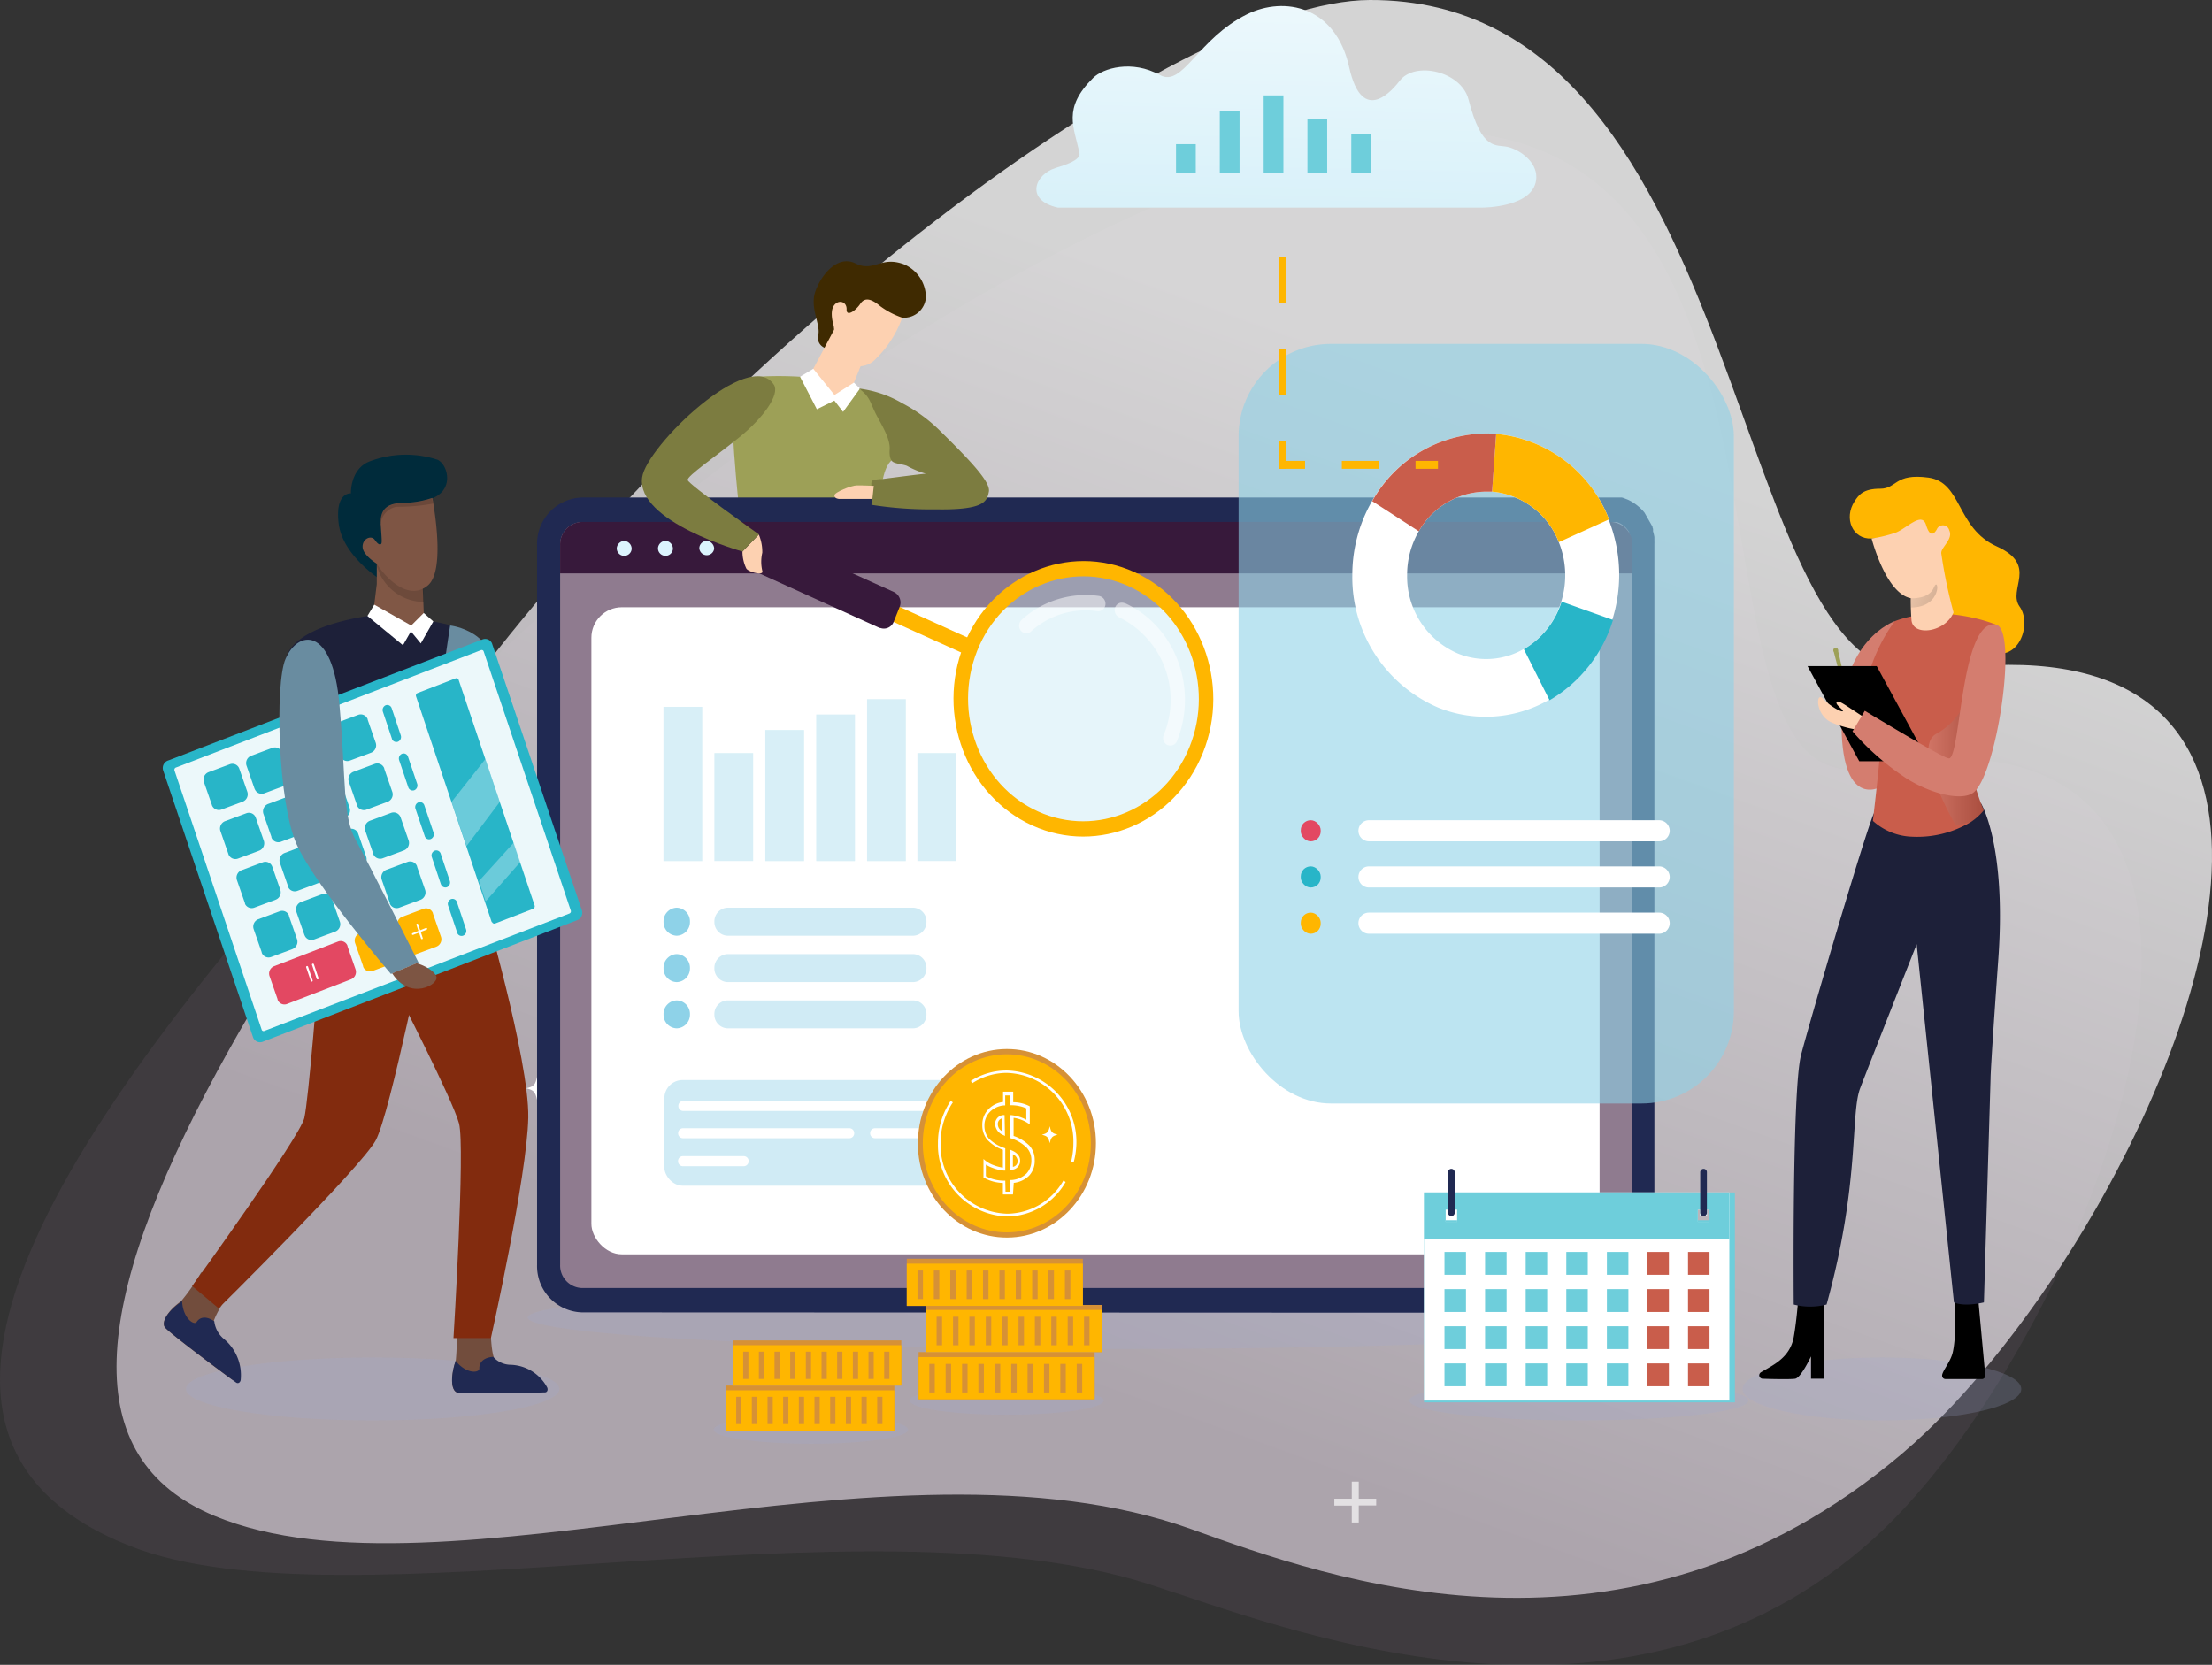 <svg xmlns="http://www.w3.org/2000/svg" xmlns:xlink="http://www.w3.org/1999/xlink" viewBox="0 0 278.92 209.95"><rect x="0" y="0" width="278.92" height="209.95" fill="#333333" stroke="none"/><defs><linearGradient id="linear-gradient" x1="30.32" y1="-241.66" x2="30.59" y2="-241.08" gradientTransform="matrix(264.23, 0, 0, -201.51, -7881.82, -48525.16)" gradientUnits="userSpaceOnUse"><stop offset="0" stop-color="#cac1ca"/><stop offset="1" stop-color="#fff"/></linearGradient><linearGradient id="linear-gradient-2" x1="32.09" y1="-270.85" x2="32.39" y2="-265.75" gradientTransform="matrix(63.04, 0, 0, -25.41, -1872.56, -6776.62)" gradientUnits="userSpaceOnUse"><stop offset="0" stop-color="#9cdbf0"/><stop offset="1" stop-color="#fff"/></linearGradient><linearGradient id="linear-gradient-3" x1="67.71" y1="-414.49" x2="67.43" y2="-413.29" gradientTransform="matrix(6.05, 0, 0, -6.02, -286.66, -2110.37)" gradientUnits="userSpaceOnUse"><stop offset="0" stop-color="#fff"/><stop offset="1"/></linearGradient><linearGradient id="linear-gradient-4" x1="58.71" y1="-504.97" x2="58.5" y2="-503.62" gradientTransform="matrix(6.66, 0, 0, -3.22, -303.9, -1454.35)" xlink:href="#linear-gradient-3"/><linearGradient id="linear-gradient-5" x1="51.73" y1="-273.59" x2="52.73" y2="-273.59" gradientTransform="matrix(6.98, 0, 0, -20.91, -118.13, -5626.42)" xlink:href="#linear-gradient-3"/><linearGradient id="linear-gradient-6" x1="75.21" y1="-497.33" x2="77.27" y2="-498.01" gradientTransform="matrix(3.34, 0, 0, -2.89, -13.49, -1365.34)" xlink:href="#linear-gradient-3"/></defs><title>KM Spend</title><g id="Layer_2" data-name="Layer 2"><g id="Spend"><path id="Path_20834" data-name="Path 20834" d="M50.23,95.2C6,143-18.17,181.43,16.49,195c27.21,10.63,92.15-6.74,128.33,4.76,16.36,5.2,59.79,23.06,91.56-5.84,28.25-25.71,59.47-109-1.1-97.1-24.33,4.77-4.53-76.07-50.53-80.1C152.14,13.83,87.44,55,50.23,95.2Z" style="fill:#7d677d;opacity:0.172;isolation:isolate"/><path id="Path_20835" data-name="Path 20835" d="M264.29,152.42c-7.17,12.49-16.06,23.8-24.49,30.93-34.8,29.45-72.33,15.68-89.54,9.5-38.07-13.68-94.47,10.24-123.2-1.68-17.47-7.25-15.61-26.7.42-56.24,6.93-12.77,16.5-27.42,28.31-43.79C90.13,43.54,148.52.07,172.73,0c49.11-.14,44.42,88.8,70.46,84.71C290.37,77.29,283.48,119,264.29,152.42Z" style="opacity:0.788;isolation:isolate;fill:url(#linear-gradient)"/><ellipse id="Ellipse_481" data-name="Ellipse 481" cx="140.67" cy="166.15" rx="74.13" ry="3.97" style="fill:#9faad4;opacity:0.22;isolation:isolate"/><ellipse id="Ellipse_482" data-name="Ellipse 482" cx="126.93" cy="176.62" rx="12.23" ry="1.79" style="fill:#9faad4;opacity:0.22;isolation:isolate"/><path id="Path_20836" data-name="Path 20836" d="M112.29,56.92l.17,1.12s-1.08.57-1.38,4.06-18,.88-18,.88-.54-5.06-.66-8.61,1.44-6.59,2.39-6.78S104,47,108.27,49,112.29,56.92,112.29,56.92Z" style="fill:#9da057"/><path id="Path_20837" data-name="Path 20837" d="M116.75,37.49a2.76,2.76,0,0,1-2.94,2.57h0c-1.88,0-5.88.57-6.74,2.37A3,3,0,0,1,104,43.87a1.37,1.37,0,0,1-.81-1.69c.26-1.33-1.08-3.36-.39-5.39s2.77-4.71,5.07-3.57,3.17-.95,6.06.09A4.55,4.55,0,0,1,116.75,37.49Z" style="fill:#3f2a01"/><path id="Path_20838" data-name="Path 20838" d="M69.08,137.24c-1,.24-1.14.43-1.36,1.45-.23-1-.41-1.21-1.36-1.45,1-.23,1.13-.43,1.36-1.44C68,136.81,68.13,137,69.08,137.24Z" style="fill:#fff"/><g id="Group_11422" data-name="Group 11422" style="opacity:0.35"><g id="Group_11416" data-name="Group 11416"><rect id="Rectangle_5266" data-name="Rectangle 5266" x="100.36" y="88.17" width="4.89" height="20.42" style="fill:#004b6a"/></g><g id="Group_11417" data-name="Group 11417"><rect id="Rectangle_5267" data-name="Rectangle 5267" x="93.94" y="90.11" width="4.89" height="18.48" style="fill:#004b6a"/></g><g id="Group_11418" data-name="Group 11418"><rect id="Rectangle_5268" data-name="Rectangle 5268" x="87.53" y="92.06" width="4.89" height="16.53" style="fill:#004b6a"/></g><g id="Group_11419" data-name="Group 11419"><rect id="Rectangle_5269" data-name="Rectangle 5269" x="81.11" y="94.97" width="4.89" height="13.61" style="fill:#004b6a"/></g><g id="Group_11420" data-name="Group 11420"><rect id="Rectangle_5270" data-name="Rectangle 5270" x="106.71" y="94.97" width="4.89" height="13.61" style="fill:#004b6a"/></g><g id="Group_11421" data-name="Group 11421"><rect id="Rectangle_5271" data-name="Rectangle 5271" x="74.69" y="89.14" width="4.89" height="19.45" style="fill:#004b6a"/></g></g><g id="Group_11426" data-name="Group 11426"><g id="Group_11423" data-name="Group 11423"><path id="Path_20839" data-name="Path 20839" d="M85.73,69.21a.94.94,0,1,1-.94-1,1,1,0,0,1,.94,1Z" style="fill:#004b6a"/></g><g id="Group_11424" data-name="Group 11424"><path id="Path_20840" data-name="Path 20840" d="M80.52,69.21a.94.94,0,0,1-1.87-.11.94.94,0,0,1,.94-.89,1,1,0,0,1,.93,1Z" style="fill:#004b6a"/></g><g id="Group_11425" data-name="Group 11425"><path id="Path_20841" data-name="Path 20841" d="M75.32,69.21a.93.93,0,0,1-1,.88,1,1,0,0,1-.89-1,1,1,0,0,1,.94-.89,1,1,0,0,1,.94,1Z" style="fill:#004b6a"/></g></g><g id="Group_11430" data-name="Group 11430"><g id="Group_11427" data-name="Group 11427"><path id="Path_20842" data-name="Path 20842" d="M76.35,129.68h0a1.72,1.72,0,0,1-1.66-1.76h0a1.7,1.7,0,0,1,1.66-1.76h0A1.71,1.71,0,0,1,78,127.92h0A1.72,1.72,0,0,1,76.35,129.68Z" style="fill:#004b6a;opacity:0.35;isolation:isolate"/><path id="Path_20843" data-name="Path 20843" d="M106.18,129.68H82.77a1.72,1.72,0,0,1-1.67-1.76h0a1.71,1.71,0,0,1,1.67-1.76h23.41a1.7,1.7,0,0,1,1.66,1.76h0A1.71,1.71,0,0,1,106.18,129.68Z" style="fill:#004b6a"/></g><g id="Group_11428" data-name="Group 11428"><path id="Path_20844" data-name="Path 20844" d="M76.35,123.85h0a1.72,1.72,0,0,1-1.66-1.77h0a1.72,1.72,0,0,1,1.66-1.76h0A1.72,1.72,0,0,1,78,122.08h0A1.73,1.73,0,0,1,76.35,123.85Z" style="fill:#004b6a;opacity:0.35;isolation:isolate"/><path id="Path_20845" data-name="Path 20845" d="M106.18,123.85H82.77a1.73,1.73,0,0,1-1.67-1.77h0a1.72,1.72,0,0,1,1.67-1.76h23.41a1.71,1.71,0,0,1,1.66,1.76h0A1.71,1.71,0,0,1,106.18,123.85Z" style="fill:#004b6a"/></g><g id="Group_11429" data-name="Group 11429"><path id="Path_20846" data-name="Path 20846" d="M76.35,118h0a1.72,1.72,0,0,1-1.66-1.76h0a1.72,1.72,0,0,1,1.66-1.77h0A1.73,1.73,0,0,1,78,116.25h0A1.72,1.72,0,0,1,76.35,118Z" style="fill:#004b6a;opacity:0.35;isolation:isolate"/><path id="Path_20847" data-name="Path 20847" d="M106.18,118H82.77a1.72,1.72,0,0,1-1.67-1.76h0a1.73,1.73,0,0,1,1.67-1.77h23.41a1.71,1.71,0,0,1,1.66,1.77h0A1.71,1.71,0,0,1,106.18,118Z" style="fill:#004b6a"/></g></g><path id="Path_20848" data-name="Path 20848" d="M130.88,108.51h61.74S191,82.37,182.37,82.37s-7.78,15.31-12.62,14.35c-3.57-.71-3.79-5.14-7.05-5.14-4.59,0-6.14,12.34-12.86,4.8-5.4-6.07-7,8.42-11.24,5.66C132.57,98.14,130.88,108.51,130.88,108.51Z" style="fill:#004b6a"/><path id="Path_20849" data-name="Path 20849" d="M193.21,111.17h-3.68v-.87h-.26v.87h-3.16v-.87h-.26v.87H182.7v-.87h-.27v.87h-3.15v-.87H179v.87h-3.19v-.87h-.27v.87H172.4v-.87h-.26v.87H169v-.87h-.27v.87h-3.16v-.87h-.27v.87H162.1v-.87h-.26v.87h-3.15v-.87h-.27v.87h-3.15v-.87H155v.87h-3.17v-.87h-.26v.87h-3.19v-.87h-.27v.87h-3.24v-.87h-.28v.87h-3.14v-.87h-.28v.87H138v-.87h-.28v.87h-3.14v-.87h-.28v.87h-3.17v-.87h-.28v1.17h62.44v-.18A.11.11,0,0,0,193.21,111.17Z" style="fill:#004b6a"/><path id="Path_20850" data-name="Path 20850" d="M130.88,108.51s5.1-.1,7.52-4.28c2.91-5,5.94-2.06,7.95.14,2.85,3.1,5.75-8.87,9.65-7.43s4.25,9.27,9.18,7.36c4.2-1.63,5.37-4.15,9.18-2.39,5,2.3,6.54-6.88,10.9-1.41,4.2,5.28,4.74,7.77,7.36,8Z" style="fill:#004b6a;opacity:0.35;isolation:isolate"/><g id="Group_11431" data-name="Group 11431"><path id="Path_20851" data-name="Path 20851" d="M175.94,142.9a6.28,6.28,0,1,1-6.75-6.62,3.87,3.87,0,0,1,.48,0,6.18,6.18,0,0,1,5.3,3.1A6.94,6.94,0,0,1,175.94,142.9Z" style="fill:#004b6a"/><path id="Path_20852" data-name="Path 20852" d="M175,139.35l-5.3,3.55-.48-6.62a3.87,3.87,0,0,1,.48,0A6.18,6.18,0,0,1,175,139.35Z" style="fill:#004b6a;opacity:0.35;isolation:isolate"/></g><g id="Group_11432" data-name="Group 11432"><path id="Path_20853" data-name="Path 20853" d="M192.6,142.9a6.47,6.47,0,0,1-6.27,6.65,6.32,6.32,0,0,1-6-4.8,6.75,6.75,0,0,1-.25-1.84,6.5,6.5,0,0,1,5.78-6.63,3.85,3.85,0,0,1,.48,0,6.17,6.17,0,0,1,5.3,3.1A6.81,6.81,0,0,1,192.6,142.9Z" style="fill:#004b6a"/><path id="Path_20854" data-name="Path 20854" d="M191.63,139.35l-5.3,3.55-6,1.85a7.17,7.17,0,0,1-.24-1.85,6.49,6.49,0,0,1,5.78-6.62,3.87,3.87,0,0,1,.48,0A6.18,6.18,0,0,1,191.63,139.35Z" style="fill:#004b6a;opacity:0.35;isolation:isolate"/></g><g id="Group_11433" data-name="Group 11433"><path id="Path_20855" data-name="Path 20855" d="M159.58,142.9a6.28,6.28,0,0,1-12.54.75q0-.37,0-.75a7,7,0,0,1,1.25-4,6.13,6.13,0,0,1,5-2.65,6.28,6.28,0,0,1,5.91,4.45A6.84,6.84,0,0,1,159.58,142.9Z" style="fill:#004b6a"/><path id="Path_20856" data-name="Path 20856" d="M159.23,140.71l-5.92,2.19-5-4a6.13,6.13,0,0,1,5-2.65A6.29,6.29,0,0,1,159.23,140.71Z" style="fill:#004b6a;opacity:0.35;isolation:isolate"/></g><g id="Group_11434" data-name="Group 11434"><path id="Path_20857" data-name="Path 20857" d="M143.07,142.9a6.47,6.47,0,0,1-6.27,6.65,6,6,0,0,1-4.35-1.86,6.77,6.77,0,0,1-1.91-4.78,6.86,6.86,0,0,1,1.25-4,6.13,6.13,0,0,1,5-2.66,6.28,6.28,0,0,1,5.91,4.45A6.84,6.84,0,0,1,143.07,142.9Z" style="fill:#004b6a"/><path id="Path_20858" data-name="Path 20858" d="M136.8,142.9l-1.55,6.45a6.22,6.22,0,0,1-2.8-1.66Z" style="fill:#004b6a;opacity:0.35;isolation:isolate"/></g><path id="Path_20859" data-name="Path 20859" d="M170.29,116.18H130.17a.61.61,0,0,1-.59-.63h0a.61.61,0,0,1,.59-.63h40.12a.61.61,0,0,1,.6.63h0a.61.61,0,0,1-.59.63Z" style="fill:#004b6a"/><g id="Group_11435" data-name="Group 11435"><rect id="Rectangle_5272" data-name="Rectangle 5272" x="130.78" y="116.52" width="61.84" height="13.33" rx="2.31" style="fill:#004b6a"/><path id="Path_20860" data-name="Path 20860" d="M173.67,120.37H133.55a.61.61,0,0,1-.59-.63h0a.61.61,0,0,1,.59-.63h40.12a.61.61,0,0,1,.6.63h0a.61.61,0,0,1-.6.63Z" style="fill:#004b6a"/><path id="Path_20861" data-name="Path 20861" d="M189.24,123.82H155.4a.62.62,0,0,1-.59-.63h0a.62.62,0,0,1,.59-.64h33.84a.61.61,0,0,1,.6.63h0a.61.61,0,0,1-.59.63Z" style="fill:#004b6a"/><path id="Path_20862" data-name="Path 20862" d="M189.25,120.37H177.17a.61.61,0,0,1-.6-.63h0a.61.61,0,0,1,.6-.63h12.08a.62.62,0,0,1,.6.63h0a.61.61,0,0,1-.6.63Z" style="fill:#004b6a"/><path id="Path_20863" data-name="Path 20863" d="M151.49,123.82h-18a.61.61,0,0,1-.6-.63h0a.62.62,0,0,1,.6-.64h18a.62.62,0,0,1,.59.64h0A.61.61,0,0,1,151.49,123.82Z" style="fill:#004b6a"/><path id="Path_20864" data-name="Path 20864" d="M179.44,127.35h-32a.62.62,0,0,1-.59-.64h0a.61.61,0,0,1,.59-.63h32a.63.63,0,0,1,.6.63h0A.64.64,0,0,1,179.44,127.35Z" style="fill:#004b6a"/><path id="Path_20865" data-name="Path 20865" d="M143.27,127.35H133.5a.61.61,0,0,1-.6-.63h0a.62.62,0,0,1,.6-.63h9.77a.62.62,0,0,1,.59.63h0A.63.63,0,0,1,143.27,127.35Z" style="fill:#004b6a"/><path id="Path_20866" data-name="Path 20866" d="M189.25,127.35h-5.82a.63.63,0,0,1-.59-.64h0a.62.62,0,0,1,.59-.63h5.82a.61.61,0,0,1,.6.63h0a.62.62,0,0,1-.6.64Z" style="fill:#004b6a"/></g><g id="Group_11436" data-name="Group 11436"><rect id="Rectangle_5273" data-name="Rectangle 5273" x="74.8" y="136.2" width="50.24" height="13.33" rx="2.31" style="fill:#004b6a"/><path id="Path_20867" data-name="Path 20867" d="M109.53,140.1H77.16a.61.61,0,0,1-.6-.63h0a.61.61,0,0,1,.6-.63h32.37a.61.61,0,0,1,.6.63h0A.61.61,0,0,1,109.53,140.1Z" style="fill:#004b6a"/><path id="Path_20868" data-name="Path 20868" d="M122.19,143.54H101.35a.61.61,0,0,1-.6-.63h0a.61.61,0,0,1,.6-.63h20.84a.62.62,0,0,1,.6.63h0a.61.61,0,0,1-.6.63Z" style="fill:#004b6a"/><path id="Path_20869" data-name="Path 20869" d="M122.19,140.1H112.6a.61.61,0,0,1-.6-.63h0a.61.61,0,0,1,.6-.63h9.59a.61.61,0,0,1,.6.62h0a.61.61,0,0,1-.6.63Z" style="fill:#004b6a"/><path id="Path_20870" data-name="Path 20870" d="M98.14,143.54h-21a.62.62,0,0,1-.6-.63h0a.61.61,0,0,1,.6-.63h21a.61.61,0,0,1,.6.63h0A.61.61,0,0,1,98.14,143.54Z" style="fill:#004b6a"/><path id="Path_20871" data-name="Path 20871" d="M84.83,147.07H77.11a.62.62,0,0,1-.6-.63h0a.62.62,0,0,1,.6-.63h7.71a.62.62,0,0,1,.6.63h0A.63.63,0,0,1,84.83,147.07Z" style="fill:#004b6a"/></g><path id="Path_20872" data-name="Path 20872" d="M205.84,68.75v90.76a2.84,2.84,0,0,1-2.75,2.92H73.38a2.84,2.84,0,0,1-2.75-2.92h0V68.75a2.82,2.82,0,0,1,2.74-2.92h130l.14,0h.09l.09,0,.06,0h0l.1,0a1.69,1.69,0,0,1,.27.1,1.92,1.92,0,0,1,.25.12l.1.06.1.07.09.07.08.06.1.08.09.08a2.85,2.85,0,0,1,.23.26l.05.06.1.15.06.09.05.09a.25.25,0,0,0,0,.07h0a1.17,1.17,0,0,0,.05.11l.06.14,0,.07.05.12a.5.5,0,0,0,0,.13c0,.12.06.24.08.36a.51.51,0,0,0,0,.13v0s0,.09,0,.14v.21Z" style="fill:#dcf4fe"/><path id="Path_20873" data-name="Path 20873" d="M73.38,165.5a5.84,5.84,0,0,1-5.66-6V68.74a5.84,5.84,0,0,1,5.66-6h130l.25,0,.32,0,.13,0,.14,0,.17,0,.12,0,.21.06.51.2a5.28,5.28,0,0,1,.53.27,1.37,1.37,0,0,1,.2.13l.23.15.2.15.16.13.18.15.17.16a4.6,4.6,0,0,1,.47.52l0,0,1,1.76,0,.06a1.42,1.42,0,0,0,.07.22V67a6,6,0,0,1,.17.73,1,1,0,0,0,0,.17l0,.24s0,.09,0,.13a2.62,2.62,0,0,1,0,.28v91a5.83,5.83,0,0,1-5.65,6Z" style="fill:#202952"/><path id="Path_20874" data-name="Path 20874" d="M205.84,68.75v90.76a2.84,2.84,0,0,1-2.75,2.92H73.38a2.84,2.84,0,0,1-2.75-2.92h0V68.75a2.82,2.82,0,0,1,2.74-2.92h130l.14,0h.09l.09,0,.06,0h0l.1,0a1.69,1.69,0,0,1,.27.1,1.92,1.92,0,0,1,.25.12l.1.06.1.07.09.07.08.06.1.08.09.08a2.85,2.85,0,0,1,.23.26l.05.06.1.15.06.09.05.09a.25.25,0,0,0,0,.07h0a1.17,1.17,0,0,0,.05.11l.06.14,0,.07.05.12a.5.5,0,0,0,0,.13c0,.12.06.24.08.36a.51.51,0,0,0,0,.13v0s0,.09,0,.14v.21Z" style="fill:#8f7b8f"/><rect id="Rectangle_5274" data-name="Rectangle 5274" x="74.57" y="76.58" width="127.13" height="81.6" rx="3.84" style="fill:#fff"/><g id="Group_11443" data-name="Group 11443" style="opacity:0.35"><g id="Group_11437" data-name="Group 11437"><rect id="Rectangle_5275" data-name="Rectangle 5275" x="109.33" y="88.17" width="4.89" height="20.42" style="fill:#8ed2e8"/></g><g id="Group_11438" data-name="Group 11438"><rect id="Rectangle_5276" data-name="Rectangle 5276" x="102.92" y="90.11" width="4.89" height="18.48" style="fill:#8ed2e8"/></g><g id="Group_11439" data-name="Group 11439"><rect id="Rectangle_5277" data-name="Rectangle 5277" x="96.5" y="92.06" width="4.89" height="16.53" style="fill:#8ed2e8"/></g><g id="Group_11440" data-name="Group 11440"><rect id="Rectangle_5278" data-name="Rectangle 5278" x="90.08" y="94.97" width="4.89" height="13.61" style="fill:#8ed2e8"/></g><g id="Group_11441" data-name="Group 11441"><rect id="Rectangle_5279" data-name="Rectangle 5279" x="115.68" y="94.97" width="4.89" height="13.61" style="fill:#8ed2e8"/></g><g id="Group_11442" data-name="Group 11442"><rect id="Rectangle_5280" data-name="Rectangle 5280" x="83.66" y="89.14" width="4.89" height="19.45" style="fill:#8ed2e8"/></g></g><path id="Path_20875" data-name="Path 20875" d="M205.84,68.74v3.57H70.63V68.74a2.84,2.84,0,0,1,2.74-2.92H203.09A2.84,2.84,0,0,1,205.84,68.74Z" style="fill:#37193b"/><g id="Group_11447" data-name="Group 11447"><g id="Group_11444" data-name="Group 11444"><path id="Path_20876" data-name="Path 20876" d="M90.05,69.21a.94.94,0,0,1-1.87-.11.94.94,0,0,1,.94-.89,1,1,0,0,1,.93,1Z" style="fill:#dcf4fe"/></g><g id="Group_11445" data-name="Group 11445"><path id="Path_20877" data-name="Path 20877" d="M84.85,69.21a.93.93,0,0,1-1,.88.94.94,0,0,1-.88-1,1,1,0,0,1,.94-.89,1,1,0,0,1,.94,1Z" style="fill:#dcf4fe"/></g><g id="Group_11446" data-name="Group 11446"><path id="Path_20878" data-name="Path 20878" d="M79.65,69.21a.94.94,0,0,1-1.88-.11,1,1,0,0,1,.94-.89,1,1,0,0,1,.94,1Z" style="fill:#dcf4fe"/></g></g><g id="Group_11451" data-name="Group 11451"><g id="Group_11448" data-name="Group 11448"><path id="Path_20879" data-name="Path 20879" d="M85.33,129.68h0a1.71,1.71,0,0,1-1.66-1.76h0a1.7,1.7,0,0,1,1.66-1.76h0A1.7,1.7,0,0,1,87,127.92h0A1.72,1.72,0,0,1,85.33,129.68Z" style="fill:#8ed2e8"/><path id="Path_20880" data-name="Path 20880" d="M115.16,129.68H91.74a1.72,1.72,0,0,1-1.66-1.76h0a1.7,1.7,0,0,1,1.66-1.76h23.42a1.7,1.7,0,0,1,1.66,1.76h0A1.72,1.72,0,0,1,115.16,129.68Z" style="fill:#d0ebf5"/></g><g id="Group_11449" data-name="Group 11449"><path id="Path_20881" data-name="Path 20881" d="M85.33,123.85h0a1.71,1.71,0,0,1-1.66-1.77h0a1.71,1.71,0,0,1,1.66-1.76h0A1.72,1.72,0,0,1,87,122.08h0A1.72,1.72,0,0,1,85.33,123.85Z" style="fill:#8ed2e8"/><path id="Path_20882" data-name="Path 20882" d="M115.16,123.85H91.74a1.72,1.72,0,0,1-1.66-1.77h0a1.72,1.72,0,0,1,1.66-1.76h23.42a1.72,1.72,0,0,1,1.66,1.76h0A1.72,1.72,0,0,1,115.16,123.85Z" style="fill:#d0ebf5"/></g><g id="Group_11450" data-name="Group 11450"><path id="Path_20883" data-name="Path 20883" d="M85.33,118h0a1.71,1.71,0,0,1-1.66-1.76h0a1.71,1.71,0,0,1,1.66-1.77h0A1.72,1.72,0,0,1,87,116.25h0A1.72,1.72,0,0,1,85.33,118Z" style="fill:#8ed2e8"/><path id="Path_20884" data-name="Path 20884" d="M115.16,118H91.74a1.72,1.72,0,0,1-1.66-1.76h0a1.72,1.72,0,0,1,1.66-1.77h23.42a1.72,1.72,0,0,1,1.66,1.77h0A1.72,1.72,0,0,1,115.16,118Z" style="fill:#d0ebf5"/></g></g><g id="Group_11452" data-name="Group 11452"><rect id="Rectangle_5281" data-name="Rectangle 5281" x="83.77" y="136.2" width="50.24" height="13.33" rx="2.31" style="fill:#d0ebf5"/><path id="Path_20885" data-name="Path 20885" d="M118.5,140.1H86.13a.61.61,0,0,1-.59-.63h0a.61.61,0,0,1,.59-.63H118.5a.6.6,0,0,1,.6.62h0a.61.61,0,0,1-.59.63Z" style="fill:#fff"/><path id="Path_20886" data-name="Path 20886" d="M131.16,143.54H110.32a.61.61,0,0,1-.6-.63h0a.61.61,0,0,1,.6-.63h20.84a.62.62,0,0,1,.6.63h0A.62.62,0,0,1,131.16,143.54Z" style="fill:#fff"/><path id="Path_20887" data-name="Path 20887" d="M131.16,140.1h-9.59a.61.61,0,0,1-.6-.63h0a.61.61,0,0,1,.6-.63h9.59a.61.61,0,0,1,.6.63h0a.61.61,0,0,1-.6.63Z" style="fill:#fff"/><path id="Path_20888" data-name="Path 20888" d="M107.11,143.54h-21a.61.61,0,0,1-.6-.63h0a.61.61,0,0,1,.6-.63h21a.61.61,0,0,1,.6.63h0a.61.61,0,0,1-.6.63Z" style="fill:#fff"/><path id="Path_20889" data-name="Path 20889" d="M93.8,147.07H86.09a.62.62,0,0,1-.59-.64h0a.61.61,0,0,1,.59-.63H93.8a.62.62,0,0,1,.6.63h0A.63.63,0,0,1,93.8,147.07Z" style="fill:#fff"/></g><line id="Line_191" data-name="Line 191" x1="110.97" y1="63.68" x2="110.97" y2="64.21" style="fill:none"/><g id="Group_11501" data-name="Group 11501"><g id="Group_11464" data-name="Group 11464"><g id="Group_11454" data-name="Group 11454"><g id="Group_11453" data-name="Group 11453"><path id="Path_20890" data-name="Path 20890" d="M138.19,144.15c0-6.57-5.05-11.88-11.25-11.86s-11.21,5.35-11.2,11.92,5.05,11.88,11.25,11.86S138.21,150.71,138.19,144.15Z" style="fill:#d69136"/></g></g><g id="Group_11456" data-name="Group 11456"><g id="Group_11455" data-name="Group 11455"><ellipse id="Ellipse_483" data-name="Ellipse 483" cx="126.97" cy="144.18" rx="10.6" ry="11.23" transform="translate(-0.29 0.25) rotate(-0.11)" style="fill:#ffb600"/></g></g><g id="Group_11458" data-name="Group 11458"><g id="Group_11457" data-name="Group 11457"><path id="Path_20891" data-name="Path 20891" d="M135.38,146.59l-.32-.09a9.68,9.68,0,0,0,.29-2.34,8.66,8.66,0,0,0-8.4-8.86,8,8,0,0,0-4.36,1.31l-.17-.3A8.36,8.36,0,0,1,127,135a9,9,0,0,1,8.73,9.2A9.94,9.94,0,0,1,135.38,146.59Z" style="fill:#fff"/></g></g><g id="Group_11460" data-name="Group 11460"><g id="Group_11459" data-name="Group 11459"><path id="Path_20892" data-name="Path 20892" d="M127,153.41a9,9,0,0,1-8.73-9.21,9.54,9.54,0,0,1,1.61-5.38l.27.2a9.18,9.18,0,0,0-1.55,5.18,8.65,8.65,0,0,0,8.4,8.86,8.26,8.26,0,0,0,7.09-4.18l.28.18A8.58,8.58,0,0,1,127,153.41Z" style="fill:#fff"/></g></g><g id="Group_11463" data-name="Group 11463"><g id="Group_11462" data-name="Group 11462"><g id="Group_11461" data-name="Group 11461"><path id="Path_20893" data-name="Path 20893" d="M127.73,150.63h-1.27v-1.45a5.11,5.11,0,0,1-2.36-.64l-.09,0v-2.38l.27.23a3.68,3.68,0,0,0,1.07.57,5.34,5.34,0,0,0,1.11.29V145a4.89,4.89,0,0,1-2-1.3,2.86,2.86,0,0,1-.6-1.81,2.76,2.76,0,0,1,.77-2,3,3,0,0,1,1.85-.92v-1.3h1.28V139a4.55,4.55,0,0,1,2,.47l.09.05v2.27l-.25-.16a4.41,4.41,0,0,0-1.79-.66v2.28a5.2,5.2,0,0,1,2,1.23,2.66,2.66,0,0,1,.66,1.81,2.7,2.7,0,0,1-.73,2,3.26,3.26,0,0,1-1.91.88Zm-.94-.35h.61v-1.47l.15,0a3,3,0,0,0,1.87-.8,2.33,2.33,0,0,0,.63-1.71,2.26,2.26,0,0,0-.58-1.56,5,5,0,0,0-2-1.19l-.11,0v-2.92l.19,0a5.11,5.11,0,0,1,1.86.58v-1.44a4.74,4.74,0,0,0-1.89-.39h-.16v-1.24h-.61v1.26h-.15a2.81,2.81,0,0,0-1.8.84,2.43,2.43,0,0,0-.67,1.71,2.55,2.55,0,0,0,.52,1.59,4.83,4.83,0,0,0,2,1.23l.11.05v2.8h-.18a5,5,0,0,1-1.37-.32,4.14,4.14,0,0,1-.9-.43v1.46a4.9,4.9,0,0,0,2.28.56h.17Zm.61-2.71V145l.23.1c.68.31,1,.73,1,1.26a1.1,1.1,0,0,1-1,1.15h0Zm.32-2v1.58a.72.72,0,0,0,.6-.77,1,1,0,0,0-.6-.82Zm-1-2.32-.24-.12a1.56,1.56,0,0,1-1-1.34,1.12,1.12,0,0,1,1-1.17l.19,0Zm-.33-2.23a.73.73,0,0,0-.57.77,1,1,0,0,0,.57.88Z" style="fill:#fff"/></g></g></g><path id="Path_20894" data-name="Path 20894" d="M133.37,143.09c-.71.18-.84.33-1,1.08-.17-.75-.3-.9-1-1.07.7-.18.84-.32,1-1.07C132.53,142.78,132.66,142.92,133.37,143.09Z" style="fill:#fff"/></g><g id="Group_11476" data-name="Group 11476"><rect id="Rectangle_5282" data-name="Rectangle 5282" x="115.83" y="170.51" width="22.2" height="5.95" style="fill:#d69136"/><rect id="Rectangle_5283" data-name="Rectangle 5283" x="115.83" y="171.14" width="22.2" height="5.32" style="fill:#ffb600"/><g id="Group_11475" data-name="Group 11475"><g id="Group_11465" data-name="Group 11465"><rect id="Rectangle_5284" data-name="Rectangle 5284" x="135.77" y="172" width="0.69" height="3.6" style="fill:#d69136"/></g><g id="Group_11466" data-name="Group 11466"><rect id="Rectangle_5285" data-name="Rectangle 5285" x="133.7" y="172" width="0.69" height="3.6" style="fill:#d69136"/></g><g id="Group_11467" data-name="Group 11467"><rect id="Rectangle_5286" data-name="Rectangle 5286" x="131.64" y="172" width="0.69" height="3.6" style="fill:#d69136"/></g><g id="Group_11468" data-name="Group 11468"><rect id="Rectangle_5287" data-name="Rectangle 5287" x="129.57" y="172" width="0.69" height="3.6" style="fill:#d69136"/></g><g id="Group_11469" data-name="Group 11469"><rect id="Rectangle_5288" data-name="Rectangle 5288" x="127.51" y="172" width="0.69" height="3.6" style="fill:#d69136"/></g><g id="Group_11470" data-name="Group 11470"><rect id="Rectangle_5289" data-name="Rectangle 5289" x="125.44" y="172" width="0.69" height="3.6" style="fill:#d69136"/></g><g id="Group_11471" data-name="Group 11471"><rect id="Rectangle_5290" data-name="Rectangle 5290" x="123.37" y="172" width="0.69" height="3.6" style="fill:#d69136"/></g><g id="Group_11472" data-name="Group 11472"><rect id="Rectangle_5291" data-name="Rectangle 5291" x="121.31" y="172" width="0.69" height="3.6" style="fill:#d69136"/></g><g id="Group_11473" data-name="Group 11473"><rect id="Rectangle_5292" data-name="Rectangle 5292" x="119.24" y="172" width="0.69" height="3.6" style="fill:#d69136"/></g><g id="Group_11474" data-name="Group 11474"><rect id="Rectangle_5293" data-name="Rectangle 5293" x="117.18" y="172" width="0.69" height="3.6" style="fill:#d69136"/></g></g></g><g id="Group_11488" data-name="Group 11488"><rect id="Rectangle_5294" data-name="Rectangle 5294" x="116.75" y="164.56" width="22.2" height="5.95" style="fill:#d69136"/><rect id="Rectangle_5295" data-name="Rectangle 5295" x="116.75" y="165.19" width="22.2" height="5.32" style="fill:#ffb600"/><g id="Group_11487" data-name="Group 11487"><g id="Group_11477" data-name="Group 11477"><rect id="Rectangle_5296" data-name="Rectangle 5296" x="136.69" y="166.05" width="0.69" height="3.6" style="fill:#d69136"/></g><g id="Group_11478" data-name="Group 11478"><rect id="Rectangle_5297" data-name="Rectangle 5297" x="134.63" y="166.05" width="0.69" height="3.6" style="fill:#d69136"/></g><g id="Group_11479" data-name="Group 11479"><rect id="Rectangle_5298" data-name="Rectangle 5298" x="132.56" y="166.05" width="0.69" height="3.6" style="fill:#d69136"/></g><g id="Group_11480" data-name="Group 11480"><rect id="Rectangle_5299" data-name="Rectangle 5299" x="130.49" y="166.05" width="0.69" height="3.6" style="fill:#d69136"/></g><g id="Group_11481" data-name="Group 11481"><rect id="Rectangle_5300" data-name="Rectangle 5300" x="128.43" y="166.05" width="0.69" height="3.6" style="fill:#d69136"/></g><g id="Group_11482" data-name="Group 11482"><rect id="Rectangle_5301" data-name="Rectangle 5301" x="126.36" y="166.05" width="0.69" height="3.6" style="fill:#d69136"/></g><g id="Group_11483" data-name="Group 11483"><rect id="Rectangle_5302" data-name="Rectangle 5302" x="124.3" y="166.05" width="0.69" height="3.6" style="fill:#d69136"/></g><g id="Group_11484" data-name="Group 11484"><rect id="Rectangle_5303" data-name="Rectangle 5303" x="122.23" y="166.05" width="0.69" height="3.6" style="fill:#d69136"/></g><g id="Group_11485" data-name="Group 11485"><rect id="Rectangle_5304" data-name="Rectangle 5304" x="120.17" y="166.05" width="0.69" height="3.6" style="fill:#d69136"/></g><g id="Group_11486" data-name="Group 11486"><rect id="Rectangle_5305" data-name="Rectangle 5305" x="118.1" y="166.05" width="0.69" height="3.6" style="fill:#d69136"/></g></g></g><g id="Group_11500" data-name="Group 11500"><rect id="Rectangle_5306" data-name="Rectangle 5306" x="114.34" y="158.74" width="22.2" height="5.95" style="fill:#d69136"/><rect id="Rectangle_5307" data-name="Rectangle 5307" x="114.34" y="159.36" width="22.2" height="5.32" style="fill:#ffb600"/><g id="Group_11499" data-name="Group 11499"><g id="Group_11489" data-name="Group 11489"><rect id="Rectangle_5308" data-name="Rectangle 5308" x="134.28" y="160.22" width="0.69" height="3.6" style="fill:#d69136"/></g><g id="Group_11490" data-name="Group 11490"><rect id="Rectangle_5309" data-name="Rectangle 5309" x="132.21" y="160.22" width="0.69" height="3.6" style="fill:#d69136"/></g><g id="Group_11491" data-name="Group 11491"><rect id="Rectangle_5310" data-name="Rectangle 5310" x="130.15" y="160.22" width="0.69" height="3.6" style="fill:#d69136"/></g><g id="Group_11492" data-name="Group 11492"><rect id="Rectangle_5311" data-name="Rectangle 5311" x="128.08" y="160.22" width="0.69" height="3.6" style="fill:#d69136"/></g><g id="Group_11493" data-name="Group 11493"><rect id="Rectangle_5312" data-name="Rectangle 5312" x="126.02" y="160.22" width="0.69" height="3.6" style="fill:#d69136"/></g><g id="Group_11494" data-name="Group 11494"><rect id="Rectangle_5313" data-name="Rectangle 5313" x="123.95" y="160.22" width="0.69" height="3.6" style="fill:#d69136"/></g><g id="Group_11495" data-name="Group 11495"><rect id="Rectangle_5314" data-name="Rectangle 5314" x="121.89" y="160.22" width="0.69" height="3.6" style="fill:#d69136"/></g><g id="Group_11496" data-name="Group 11496"><rect id="Rectangle_5315" data-name="Rectangle 5315" x="119.82" y="160.22" width="0.69" height="3.6" style="fill:#d69136"/></g><g id="Group_11497" data-name="Group 11497"><rect id="Rectangle_5316" data-name="Rectangle 5316" x="117.75" y="160.22" width="0.69" height="3.6" style="fill:#d69136"/></g><g id="Group_11498" data-name="Group 11498"><rect id="Rectangle_5317" data-name="Rectangle 5317" x="115.69" y="160.22" width="0.69" height="3.6" style="fill:#d69136"/></g></g></g></g><g id="Group_11527" data-name="Group 11527"><path id="Path_20895" data-name="Path 20895" d="M114.51,180.29c0,1-5.48,1.78-12.23,1.78S90,181.27,90,180.29s5.48-1.79,12.24-1.79S114.51,179.3,114.51,180.29Z" style="fill:#9faad4;opacity:0.22;isolation:isolate"/><g id="Group_11526" data-name="Group 11526"><g id="Group_11513" data-name="Group 11513"><rect id="Rectangle_5318" data-name="Rectangle 5318" x="91.54" y="174.73" width="21.23" height="5.69" style="fill:#d69136"/><rect id="Rectangle_5319" data-name="Rectangle 5319" x="91.54" y="175.33" width="21.23" height="5.09" style="fill:#ffb600"/><g id="Group_11512" data-name="Group 11512"><g id="Group_11502" data-name="Group 11502"><rect id="Rectangle_5320" data-name="Rectangle 5320" x="110.61" y="176.15" width="0.66" height="3.44" style="fill:#d69136"/></g><g id="Group_11503" data-name="Group 11503"><rect id="Rectangle_5321" data-name="Rectangle 5321" x="108.63" y="176.15" width="0.66" height="3.44" style="fill:#d69136"/></g><g id="Group_11504" data-name="Group 11504"><rect id="Rectangle_5322" data-name="Rectangle 5322" x="106.66" y="176.15" width="0.66" height="3.44" style="fill:#d69136"/></g><g id="Group_11505" data-name="Group 11505"><rect id="Rectangle_5323" data-name="Rectangle 5323" x="104.68" y="176.15" width="0.66" height="3.44" style="fill:#d69136"/></g><g id="Group_11506" data-name="Group 11506"><rect id="Rectangle_5324" data-name="Rectangle 5324" x="102.7" y="176.15" width="0.66" height="3.44" style="fill:#d69136"/></g><g id="Group_11507" data-name="Group 11507"><rect id="Rectangle_5325" data-name="Rectangle 5325" x="100.73" y="176.15" width="0.66" height="3.44" style="fill:#d69136"/></g><g id="Group_11508" data-name="Group 11508"><rect id="Rectangle_5326" data-name="Rectangle 5326" x="98.75" y="176.15" width="0.66" height="3.44" style="fill:#d69136"/></g><g id="Group_11509" data-name="Group 11509"><rect id="Rectangle_5327" data-name="Rectangle 5327" x="96.78" y="176.15" width="0.66" height="3.44" style="fill:#d69136"/></g><g id="Group_11510" data-name="Group 11510"><rect id="Rectangle_5328" data-name="Rectangle 5328" x="94.8" y="176.15" width="0.66" height="3.44" style="fill:#d69136"/></g><g id="Group_11511" data-name="Group 11511"><rect id="Rectangle_5329" data-name="Rectangle 5329" x="92.83" y="176.15" width="0.66" height="3.44" style="fill:#d69136"/></g></g></g><g id="Group_11525" data-name="Group 11525"><rect id="Rectangle_5330" data-name="Rectangle 5330" x="92.42" y="169.04" width="21.23" height="5.69" style="fill:#d69136"/><rect id="Rectangle_5331" data-name="Rectangle 5331" x="92.42" y="169.64" width="21.23" height="5.09" style="fill:#ffb600"/><g id="Group_11524" data-name="Group 11524"><g id="Group_11514" data-name="Group 11514"><rect id="Rectangle_5332" data-name="Rectangle 5332" x="111.49" y="170.46" width="0.66" height="3.44" style="fill:#d69136"/></g><g id="Group_11515" data-name="Group 11515"><rect id="Rectangle_5333" data-name="Rectangle 5333" x="109.51" y="170.46" width="0.66" height="3.44" style="fill:#d69136"/></g><g id="Group_11516" data-name="Group 11516"><rect id="Rectangle_5334" data-name="Rectangle 5334" x="107.54" y="170.46" width="0.66" height="3.44" style="fill:#d69136"/></g><g id="Group_11517" data-name="Group 11517"><rect id="Rectangle_5335" data-name="Rectangle 5335" x="105.56" y="170.46" width="0.66" height="3.44" style="fill:#d69136"/></g><g id="Group_11518" data-name="Group 11518"><rect id="Rectangle_5336" data-name="Rectangle 5336" x="103.59" y="170.46" width="0.66" height="3.44" style="fill:#d69136"/></g><g id="Group_11519" data-name="Group 11519"><rect id="Rectangle_5337" data-name="Rectangle 5337" x="101.61" y="170.46" width="0.66" height="3.44" style="fill:#d69136"/></g><g id="Group_11520" data-name="Group 11520"><rect id="Rectangle_5338" data-name="Rectangle 5338" x="99.64" y="170.46" width="0.66" height="3.44" style="fill:#d69136"/></g><g id="Group_11521" data-name="Group 11521"><rect id="Rectangle_5339" data-name="Rectangle 5339" x="97.66" y="170.46" width="0.66" height="3.44" style="fill:#d69136"/></g><g id="Group_11522" data-name="Group 11522"><rect id="Rectangle_5340" data-name="Rectangle 5340" x="95.69" y="170.46" width="0.66" height="3.44" style="fill:#d69136"/></g><g id="Group_11523" data-name="Group 11523"><rect id="Rectangle_5341" data-name="Rectangle 5341" x="93.71" y="170.46" width="0.66" height="3.44" style="fill:#d69136"/></g></g></g></g></g><ellipse id="Ellipse_484" data-name="Ellipse 484" cx="46.99" cy="175.16" rx="23.54" ry="3.97" style="fill:#9faad4;opacity:0.22;isolation:isolate"/><ellipse id="Ellipse_485" data-name="Ellipse 485" cx="237.3" cy="175.16" rx="17.57" ry="3.97" style="fill:#9faad4;opacity:0.22;isolation:isolate"/><ellipse id="Ellipse_486" data-name="Ellipse 486" cx="199.09" cy="176.62" rx="21.38" ry="2.51" style="fill:#9faad4;opacity:0.22;isolation:isolate"/><g id="Group_11534" data-name="Group 11534"><path id="Path_20896" data-name="Path 20896" d="M193.72,22.37c-.08,3.83-6.8,3.81-6.8,3.81H133.38c-4.19-.95-2.88-4.2-.27-5,1.19-.36,3.2-1,3-1.88-.66-3.26-2.18-5.62,1.73-9.48,1.23-1.22,4.9-2.32,8.42-.36,2.89,1.61,4.75-4.6,11-7.67,4.73-2.31,11.16-1,12.86,6.67s5.7,2.59,6.38,1.72c1.95-2.53,7.77-1.17,8.67,2.36,1.71,6.67,3.5,5.62,5,6S193.76,20.38,193.72,22.37Z" style="fill:url(#linear-gradient-2)"/><g id="Group_11533" data-name="Group 11533"><g id="Group_11528" data-name="Group 11528"><rect id="Rectangle_5342" data-name="Rectangle 5342" x="170.39" y="16.92" width="2.49" height="4.9" style="fill:#6ecedb"/></g><g id="Group_11529" data-name="Group 11529"><rect id="Rectangle_5343" data-name="Rectangle 5343" x="164.86" y="15.03" width="2.49" height="6.79" style="fill:#6ecedb"/></g><g id="Group_11530" data-name="Group 11530"><rect id="Rectangle_5344" data-name="Rectangle 5344" x="159.34" y="12.03" width="2.49" height="9.79" style="fill:#6ecedb"/></g><g id="Group_11531" data-name="Group 11531"><rect id="Rectangle_5345" data-name="Rectangle 5345" x="153.81" y="14" width="2.49" height="7.82" style="fill:#6ecedb"/></g><g id="Group_11532" data-name="Group 11532"><rect id="Rectangle_5346" data-name="Rectangle 5346" x="148.29" y="18.18" width="2.49" height="3.64" style="fill:#6ecedb"/></g></g></g><g id="Group_11644" data-name="Group 11644"><path id="Path_20897" data-name="Path 20897" d="M49.65,77.3S37.37,78,36,83.1c-.71,2.64,8.48,17.34,8.48,17.34s11.73-1.34,12.91-1.09,2.37-12.7,2.44-14.78a9.8,9.8,0,0,0-.28-2.41,4.53,4.53,0,0,0-3.42-3.48Z" style="fill:#1d2039"/><path id="Path_20898" data-name="Path 20898" d="M56.76,78.88s6.12.68,5.37,6.65S59.81,98,59.81,98s-4.57-4.64-4.73-5.93S56.76,78.88,56.76,78.88Z" style="fill:#698ca0"/><g id="Group_11535" data-name="Group 11535"><path id="Path_20899" data-name="Path 20899" d="M57.61,175.59c.54.22,7.55.09,10.47,0a.72.72,0,0,0,.65-.77.76.76,0,0,0-.21-.45,6.56,6.56,0,0,0-4.2-1.81,2.33,2.33,0,0,1-1.89-1c-.48-.76-.62-3.56-.52-5.09,0-.32-4.35.05-4.37.7a28.33,28.33,0,0,1-.06,4.32,3,3,0,0,1-.12.45C56.81,173.82,56.92,175.3,57.61,175.59Z" style="fill:#724d3d"/><path id="Path_20900" data-name="Path 20900" d="M57.61,175.59c.59.23,8.75.06,11.1,0,.3,0,.42-.34.28-.63a5.42,5.42,0,0,0-4.6-2.85,3,3,0,0,1-2.2-1c-1,.06-1.77.53-1.75,1.48,0,.56-1.66.72-3-1,0,.15-.08.31-.12.45C56.81,173.82,56.92,175.3,57.61,175.59Z" style="fill:#202952"/></g><g id="Group_11536" data-name="Group 11536"><path id="Path_20901" data-name="Path 20901" d="M20.77,167.35c.31.52,6,4.8,8.43,6.58a.67.67,0,0,0,.93-.18.63.63,0,0,0,.1-.53,7.23,7.23,0,0,0-2.38-4.09,2.54,2.54,0,0,1-1-2c0-.92,1.48-3.27,2.41-4.44.2-.25-3.55-2.68-3.92-2.18A26.07,26.07,0,0,1,22.91,164l-.35.29C21.11,165.42,20.37,166.69,20.77,167.35Z" style="fill:#724d3d"/><path id="Path_20902" data-name="Path 20902" d="M20.77,167.35c.34.56,7,5.54,9,7,.25.18.53,0,.58-.33a5.94,5.94,0,0,0-2.13-5.18,3.39,3.39,0,0,1-1.2-2.22c-.83-.57-1.72-.68-2.23.1-.3.46-1.74-.46-1.83-2.67l-.35.29C21.11,165.42,20.37,166.69,20.77,167.35Z" style="fill:#202952"/></g><g id="Group_11537" data-name="Group 11537"><path id="Path_20903" data-name="Path 20903" d="M42.71,66.05c.5,4.08,5.39,7.13,5.39,7.13a30.87,30.87,0,0,1,1.77-5.65c.92-2.1,2.2-4.06,3.85-4.44,3.77-.85,2.83-4.47,1.46-5.11a12.82,12.82,0,0,0-8.66.24c-2.39,1-2.27,4-2.27,4S42.21,62,42.71,66.05Z" style="fill:#002b3b"/><path id="Path_20904" data-name="Path 20904" d="M47,77.79s2.16,2,4,1.94a2.77,2.77,0,0,0,2.48-1.2l-.1-2.61-.1-2.4L47.51,69.9h0v1.38c0,.85,0,1.88,0,2.38C47.38,74.69,47,77.79,47,77.79Z" style="fill:#805745"/><path id="Path_20905" data-name="Path 20905" d="M47.43,71l.06.26a6.2,6.2,0,0,0,5.94,4.65l-.1-2.4L47.52,69.9s0,0,0,0A1.67,1.67,0,0,0,47.43,71Z" style="opacity:0.15;isolation:isolate;fill:url(#linear-gradient-3)"/><path id="Path_20906" data-name="Path 20906" d="M45.73,69.07c.12,1,1.76,2,1.76,2,1.26,2,4.14,4.77,6.49,2.73,1.94-1.7,1-8.17.66-10.31-.07-.44-.13-.7-.13-.7a11.61,11.61,0,0,1-3.5.62c-1.78,0-3.11.51-3,2.61h0a.38.38,0,0,0,0,.15c.15,2.23.2,2.45-.08,2.48s-.6-.48-.71-.62C46.72,67.45,45.62,68,45.73,69.07Z" style="fill:#7e5544"/><path id="Path_20907" data-name="Path 20907" d="M48,66A2.45,2.45,0,0,1,50,63.91a24.51,24.51,0,0,0,4.6-.4c-.07-.43-.12-.69-.12-.69a11.66,11.66,0,0,1-3.51.61C49.23,63.44,47.9,64,48,66Z" style="opacity:0.15;isolation:isolate;fill:url(#linear-gradient-4)"/></g><path id="Path_20908" data-name="Path 20908" d="M40.17,122.62s-1.25,16-1.8,18.38-14.14,21.18-14.14,21.18l3.33,2.8s18-17.8,19.82-21.18S53.9,117,53.9,117Z" style="fill:#822b0e"/><path id="Path_20909" data-name="Path 20909" d="M49.88,124.68s7.21,14,8,17-.7,27.06-.7,27.06h4.72s4.57-20.44,4.71-27.79-5.82-27.65-5.82-27.65l-10.95,5.31Z" style="fill:#822b0e"/><g id="Group_11643" data-name="Group 11643"><g id="Group_11540" data-name="Group 11540"><g id="Group_11539" data-name="Group 11539"><g id="Group_11538" data-name="Group 11538"><path id="Path_20911" data-name="Path 20911" d="M31.92,130.85,20.57,97.15a1,1,0,0,1,.68-1.26L60.78,80.66a.94.94,0,0,1,1.25.46s0,0,0,0l11.35,33.7a1,1,0,0,1-.68,1.25L33.19,131.35a.94.94,0,0,1-1.25-.46Z" style="fill:#28b5c8"/></g></g></g><g id="Group_11543" data-name="Group 11543" style="opacity:0.91"><g id="Group_11542" data-name="Group 11542"><g id="Group_11541" data-name="Group 11541"><path id="Path_20912" data-name="Path 20912" d="M22.17,96.8,60.62,82a.26.26,0,0,1,.36.13h0l11,32.72a.3.3,0,0,1-.2.36L33.35,130a.25.25,0,0,1-.35-.13h0L22,97.16A.3.3,0,0,1,22.17,96.8Z" style="fill:#fff"/></g></g></g><g id="Group_11546" data-name="Group 11546"><g id="Group_11545" data-name="Group 11545"><g id="Group_11544" data-name="Group 11544"><path id="Path_20913" data-name="Path 20913" d="M62,116.28,52.46,87.82a.34.34,0,0,1,.19-.42l4.79-1.85a.3.3,0,0,1,.39.18v0l9.58,28.45a.35.35,0,0,1-.19.43l-4.79,1.85a.31.31,0,0,1-.39-.19Z" style="fill:#28b5c8"/></g></g></g><g id="Group_11549" data-name="Group 11549"><g id="Group_11548" data-name="Group 11548"><g id="Group_11547" data-name="Group 11547"><path id="Path_20914" data-name="Path 20914" d="M51.15,119.78l-1-2.88a1,1,0,0,1,.57-1.29l2.68-1a.92.92,0,0,1,1.19.55l0,.05,1,2.88a1,1,0,0,1-.57,1.29l-2.69,1a.94.94,0,0,1-1.19-.56S51.15,119.8,51.15,119.78Z" style="fill:#ffb600"/></g></g></g><g id="Group_11552" data-name="Group 11552"><g id="Group_11551" data-name="Group 11551"><g id="Group_11550" data-name="Group 11550"><path id="Path_20915" data-name="Path 20915" d="M45.79,121.84l-1-2.87a1,1,0,0,1,.57-1.29l2.69-1a.91.91,0,0,1,1.18.55.14.14,0,0,1,0,.06l1,2.87a1,1,0,0,1-.57,1.29l-2.69,1a.92.92,0,0,1-1.18-.55A.14.14,0,0,1,45.79,121.84Z" style="fill:#ffb600"/></g></g></g><g id="Group_11555" data-name="Group 11555"><g id="Group_11554" data-name="Group 11554"><g id="Group_11553" data-name="Group 11553"><path id="Path_20916" data-name="Path 20916" d="M35,126l-1-2.87a1,1,0,0,1,.57-1.29l8.07-3.11a.91.91,0,0,1,1.18.55.14.14,0,0,1,0,.06l1,2.87a1,1,0,0,1-.57,1.29l-8.06,3.11a.92.92,0,0,1-1.19-.55S35,126,35,126Z" style="fill:#e34862"/></g></g></g><g id="Group_11625" data-name="Group 11625"><g id="Group_11576" data-name="Group 11576"><g id="Group_11559" data-name="Group 11559"><g id="Group_11558" data-name="Group 11558"><g id="Group_11557" data-name="Group 11557"><g id="Group_11556" data-name="Group 11556"><path id="Path_20917" data-name="Path 20917" d="M57.66,117.64l-1.15-3.43a.65.65,0,0,1,.35-.82h0a.58.58,0,0,1,.75.35l0,0,1.15,3.44a.64.64,0,0,1-.36.81h0a.58.58,0,0,1-.75-.35Z" style="fill:#28b5c8"/></g></g></g></g><g id="Group_11563" data-name="Group 11563"><g id="Group_11562" data-name="Group 11562"><g id="Group_11561" data-name="Group 11561"><g id="Group_11560" data-name="Group 11560"><path id="Path_20918" data-name="Path 20918" d="M55.6,111.53l-1.15-3.44a.64.64,0,0,1,.36-.81h0a.58.58,0,0,1,.75.35v0l1.15,3.44a.64.64,0,0,1-.35.81h0a.58.58,0,0,1-.75-.35Z" style="fill:#28b5c8"/></g></g></g></g><g id="Group_11567" data-name="Group 11567"><g id="Group_11566" data-name="Group 11566"><g id="Group_11565" data-name="Group 11565"><g id="Group_11564" data-name="Group 11564"><path id="Path_20919" data-name="Path 20919" d="M53.55,105.42,52.39,102a.65.65,0,0,1,.36-.81h0a.58.58,0,0,1,.75.35v0L54.67,105a.65.65,0,0,1-.36.81h0a.58.58,0,0,1-.75-.35Z" style="fill:#28b5c8"/></g></g></g></g><g id="Group_11571" data-name="Group 11571"><g id="Group_11570" data-name="Group 11570"><g id="Group_11569" data-name="Group 11569"><g id="Group_11568" data-name="Group 11568"><path id="Path_20920" data-name="Path 20920" d="M51.49,99.31l-1.16-3.44a.65.65,0,0,1,.36-.81h0a.57.57,0,0,1,.75.35v0l1.16,3.43a.66.66,0,0,1-.36.82h0a.59.59,0,0,1-.75-.35Z" style="fill:#28b5c8"/></g></g></g></g><g id="Group_11575" data-name="Group 11575"><g id="Group_11574" data-name="Group 11574"><g id="Group_11573" data-name="Group 11573"><g id="Group_11572" data-name="Group 11572"><path id="Path_20921" data-name="Path 20921" d="M49.43,93.19l-1.15-3.43a.66.66,0,0,1,.35-.82h0a.59.59,0,0,1,.75.35l0,0,1.15,3.43a.65.65,0,0,1-.36.82h0a.59.59,0,0,1-.75-.35Z" style="fill:#28b5c8"/></g></g></g></g></g><g id="Group_11579" data-name="Group 11579"><g id="Group_11578" data-name="Group 11578"><g id="Group_11577" data-name="Group 11577"><path id="Path_20922" data-name="Path 20922" d="M42.91,95.31l-1-2.87a1,1,0,0,1,.57-1.29l2.69-1a.93.93,0,0,1,1.19.55s0,0,0,.06l1,2.87a1,1,0,0,1-.56,1.29l-2.69,1a.93.93,0,0,1-1.19-.55S42.92,95.33,42.91,95.31Z" style="fill:#28b5c8"/></g></g></g><g id="Group_11582" data-name="Group 11582"><g id="Group_11581" data-name="Group 11581"><g id="Group_11580" data-name="Group 11580"><path id="Path_20923" data-name="Path 20923" d="M45,101.5l-1-2.88a1,1,0,0,1,.57-1.29l2.69-1a.94.94,0,0,1,1.19.56.17.17,0,0,0,0,.05l1,2.88a1,1,0,0,1-.56,1.29l-2.69,1a.93.93,0,0,1-1.19-.55S45,101.51,45,101.5Z" style="fill:#28b5c8"/></g></g></g><g id="Group_11585" data-name="Group 11585"><g id="Group_11584" data-name="Group 11584"><g id="Group_11583" data-name="Group 11583"><path id="Path_20924" data-name="Path 20924" d="M47.07,107.67l-1-2.87a1,1,0,0,1,.56-1.29l2.69-1a.93.93,0,0,1,1.19.56s0,0,0,0l1,2.88a1,1,0,0,1-.57,1.29l-2.69,1a.93.93,0,0,1-1.19-.55S47.08,107.69,47.07,107.67Z" style="fill:#28b5c8"/></g></g></g><g id="Group_11588" data-name="Group 11588"><g id="Group_11587" data-name="Group 11587"><g id="Group_11586" data-name="Group 11586"><path id="Path_20925" data-name="Path 20925" d="M49.15,113.86l-1-2.88a1,1,0,0,1,.56-1.29l2.69-1a.93.93,0,0,1,1.19.56s0,0,0,.05l1,2.88a1,1,0,0,1-.57,1.29l-2.69,1a.93.93,0,0,1-1.19-.55A.08.08,0,0,0,49.15,113.86Z" style="fill:#28b5c8"/></g></g></g><g id="Group_11591" data-name="Group 11591"><g id="Group_11590" data-name="Group 11590"><g id="Group_11589" data-name="Group 11589"><path id="Path_20926" data-name="Path 20926" d="M37.55,97.38l-1-2.88a1,1,0,0,1,.57-1.29l2.69-1a.93.93,0,0,1,1.19.55.14.14,0,0,0,0,.06l1,2.87a1,1,0,0,1-.56,1.29l-2.69,1a.92.92,0,0,1-1.19-.55S37.56,97.39,37.55,97.38Z" style="fill:#28b5c8"/></g></g></g><g id="Group_11594" data-name="Group 11594"><g id="Group_11593" data-name="Group 11593"><g id="Group_11592" data-name="Group 11592"><path id="Path_20927" data-name="Path 20927" d="M39.63,103.56l-1-2.88a1,1,0,0,1,.56-1.29l2.69-1a.94.94,0,0,1,1.19.56s0,0,0,0l1,2.88a1,1,0,0,1-.57,1.29l-2.69,1a.93.93,0,0,1-1.19-.55A.08.08,0,0,0,39.63,103.56Z" style="fill:#28b5c8"/></g></g></g><g id="Group_11597" data-name="Group 11597"><g id="Group_11596" data-name="Group 11596"><g id="Group_11595" data-name="Group 11595"><path id="Path_20928" data-name="Path 20928" d="M41.72,109.74l-1-2.88a1,1,0,0,1,.56-1.29l2.69-1a.92.92,0,0,1,1.19.55s0,0,0,0l1,2.88a1,1,0,0,1-.57,1.29l-2.69,1a.94.94,0,0,1-1.19-.56S41.72,109.76,41.72,109.74Z" style="fill:#28b5c8"/></g></g></g><g id="Group_11600" data-name="Group 11600"><g id="Group_11599" data-name="Group 11599"><g id="Group_11598" data-name="Group 11598"><path id="Path_20929" data-name="Path 20929" d="M43.8,115.92l-1-2.88a1,1,0,0,1,.56-1.29l2.69-1a.92.92,0,0,1,1.19.55s0,0,0,0l1,2.88a1,1,0,0,1-.57,1.29l-2.69,1a.94.94,0,0,1-1.19-.56S43.8,115.94,43.8,115.92Z" style="fill:#28b5c8"/></g></g></g><g id="Group_11603" data-name="Group 11603"><g id="Group_11602" data-name="Group 11602"><g id="Group_11601" data-name="Group 11601"><path id="Path_20930" data-name="Path 20930" d="M32.1,99.48l-1-2.88a1,1,0,0,1,.57-1.29l2.69-1a.94.94,0,0,1,1.19.56.17.17,0,0,0,0,0l1,2.88A1,1,0,0,1,36,99.05l-2.69,1a.93.93,0,0,1-1.19-.55S32.11,99.49,32.1,99.48Z" style="fill:#28b5c8"/></g></g></g><g id="Group_11606" data-name="Group 11606"><g id="Group_11605" data-name="Group 11605"><g id="Group_11604" data-name="Group 11604"><path id="Path_20931" data-name="Path 20931" d="M34.23,105.55l-1-2.87a1,1,0,0,1,.57-1.29l2.69-1a.91.91,0,0,1,1.18.55.14.14,0,0,1,0,.06l1,2.87a1,1,0,0,1-.57,1.29l-2.69,1a.93.93,0,0,1-1.19-.56A.43.43,0,0,1,34.23,105.55Z" style="fill:#28b5c8"/></g></g></g><g id="Group_11609" data-name="Group 11609"><g id="Group_11608" data-name="Group 11608"><g id="Group_11607" data-name="Group 11607"><path id="Path_20932" data-name="Path 20932" d="M36.31,111.73l-1-2.87a1,1,0,0,1,.57-1.29l2.69-1a.92.92,0,0,1,1.18.55.14.14,0,0,1,0,.06l1,2.88a1,1,0,0,1-.57,1.29l-2.69,1a.91.91,0,0,1-1.18-.55A.14.14,0,0,1,36.31,111.73Z" style="fill:#28b5c8"/></g></g></g><g id="Group_11612" data-name="Group 11612"><g id="Group_11611" data-name="Group 11611"><g id="Group_11610" data-name="Group 11610"><path id="Path_20933" data-name="Path 20933" d="M38.39,117.92l-1-2.88a1,1,0,0,1,.57-1.29l2.69-1a.94.94,0,0,1,1.19.56s0,0,0,0l1,2.88a1,1,0,0,1-.57,1.29l-2.68,1a.92.92,0,0,1-1.19-.55A.17.17,0,0,1,38.39,117.92Z" style="fill:#28b5c8"/></g></g></g><g id="Group_11615" data-name="Group 11615"><g id="Group_11614" data-name="Group 11614"><g id="Group_11613" data-name="Group 11613"><path id="Path_20934" data-name="Path 20934" d="M26.73,101.55l-1-2.88a1,1,0,0,1,.56-1.29l2.69-1a.92.92,0,0,1,1.19.55l0,0,1,2.88a1,1,0,0,1-.57,1.29l-2.69,1a.94.94,0,0,1-1.19-.56S26.73,101.57,26.73,101.55Z" style="fill:#28b5c8"/></g></g></g><g id="Group_11618" data-name="Group 11618"><g id="Group_11617" data-name="Group 11617"><g id="Group_11616" data-name="Group 11616"><path id="Path_20935" data-name="Path 20935" d="M28.81,107.73l-1-2.88a1,1,0,0,1,.56-1.29l2.69-1a.92.92,0,0,1,1.19.55l0,0,1,2.88a1,1,0,0,1-.57,1.29l-2.69,1a.94.94,0,0,1-1.19-.56S28.81,107.75,28.81,107.73Z" style="fill:#28b5c8"/></g></g></g><g id="Group_11621" data-name="Group 11621"><g id="Group_11620" data-name="Group 11620"><g id="Group_11619" data-name="Group 11619"><path id="Path_20936" data-name="Path 20936" d="M30.89,113.91l-1-2.88a1,1,0,0,1,.57-1.29l2.68-1a.92.92,0,0,1,1.19.55s0,0,0,0l1,2.88a1,1,0,0,1-.57,1.29l-2.69,1A.93.93,0,0,1,30.9,114,.43.43,0,0,1,30.89,113.91Z" style="fill:#28b5c8"/></g></g></g><g id="Group_11624" data-name="Group 11624"><g id="Group_11623" data-name="Group 11623"><g id="Group_11622" data-name="Group 11622"><path id="Path_20937" data-name="Path 20937" d="M33,120.09l-1-2.88a1,1,0,0,1,.57-1.29l2.69-1a.91.91,0,0,1,1.18.55.14.14,0,0,1,0,.06l1,2.87a1,1,0,0,1-.57,1.29l-2.69,1a.92.92,0,0,1-1.18-.55A.14.14,0,0,1,33,120.09Z" style="fill:#28b5c8"/></g></g></g></g><g id="Group_11629" data-name="Group 11629"><g id="Group_11628" data-name="Group 11628"><g id="Group_11627" data-name="Group 11627"><g id="Group_11626" data-name="Group 11626"><path id="Path_20938" data-name="Path 20938" d="M53.79,117.24l-.74.28.25.76a.11.11,0,0,1-.06.15h0a.12.12,0,0,1-.15-.07h0l-.25-.75-.75.28a.11.11,0,0,1-.14-.06h0v0a.12.12,0,0,1,.07-.15l.74-.29-.25-.75a.13.13,0,0,1,.07-.16h0a.11.11,0,0,1,.14.07h0l.26.76.73-.29a.12.12,0,0,1,.15.07h0A.14.14,0,0,1,53.79,117.24Z" style="fill:#fff"/></g></g></g></g><g id="Group_11633" data-name="Group 11633"><g id="Group_11632" data-name="Group 11632"><g id="Group_11631" data-name="Group 11631"><g id="Group_11630" data-name="Group 11630"><path id="Path_20939" data-name="Path 20939" d="M47.86,120.51h0a.12.12,0,0,1-.16-.08h0l-.58-1.74a.12.12,0,0,1,.07-.17h0a.14.14,0,0,1,.16.07h0l.58,1.74A.14.14,0,0,1,47.86,120.51Z" style="fill:#fff"/></g></g></g></g><g id="Group_11642" data-name="Group 11642"><g id="Group_11637" data-name="Group 11637"><g id="Group_11636" data-name="Group 11636"><g id="Group_11635" data-name="Group 11635"><g id="Group_11634" data-name="Group 11634"><path id="Path_20940" data-name="Path 20940" d="M40.09,123.5h0a.13.13,0,0,1-.16-.07h0l-.58-1.73a.12.12,0,0,1,.07-.17h0a.12.12,0,0,1,.16.07h0l.58,1.73A.13.13,0,0,1,40.09,123.5Z" style="fill:#fff"/></g></g></g></g><g id="Group_11641" data-name="Group 11641"><g id="Group_11640" data-name="Group 11640"><g id="Group_11639" data-name="Group 11639"><g id="Group_11638" data-name="Group 11638"><path id="Path_20941" data-name="Path 20941" d="M39.35,123.78h0a.13.13,0,0,1-.16-.07h0L38.61,122a.13.13,0,0,1,.07-.17h0a.12.12,0,0,1,.16.07h0l.58,1.73A.12.12,0,0,1,39.35,123.78Z" style="fill:#fff"/></g></g></g></g></g></g><path id="Path_20942" data-name="Path 20942" d="M36,83.1c1.51-3.58,5.92-4.34,6.8,5.76.87,9.86.36,14.06,2.09,17.14,1.57,2.8,7.88,15.38,7.88,15.38l-3.48,1.44s-9.53-11.09-11.89-16.35S34.65,86.24,36,83.1Z" style="fill:#698ca0"/><path id="Path_20943" data-name="Path 20943" d="M49.45,122.74l3.1-1.28s2,.6,2.46,1.64S51.68,126.27,49.45,122.74Z" style="fill:#7d5543"/><path id="Path_20945" data-name="Path 20945" d="M46.33,77.68l.86-1.43,4.66,2.63,1.58-1.58,1.21,1.07-1.58,2.77-1.25-1.52-1,1.75Z" style="fill:#fff"/></g><path id="Path_20948" data-name="Path 20948" d="M113.76,40.06a13.61,13.61,0,0,1-3.55,5.41,2.79,2.79,0,0,1-4.48-1.07,20.39,20.39,0,0,1-.6-3.3s-.56-1.68,0-2.53,1.65-.57,1.62.44,1.16.16,1.73-.7,1.4-.63,2.5.29A10.13,10.13,0,0,0,113.76,40.06Z" style="fill:#fdd1b1"/><path id="Path_20949" data-name="Path 20949" d="M108.84,45.41l-1.34,3.26A2.11,2.11,0,0,1,105.41,50c-1.68,0-3.33-1.07-3.44-2.4l3.22-6.05Z" style="fill:#fdd1b1"/><g id="Group_11646" data-name="Group 11646"><g id="Group_11645" data-name="Group 11645"><path id="Path_20950" data-name="Path 20950" d="M231.18,82l1,3.88h.46l-.91-4Z" style="fill:#9da057"/><path id="Path_20951" data-name="Path 20951" d="M238.9,78.34s-6.86,2.37-6.7,13.27,5.28,7.46,5.28,7.46Z" style="fill:#d47d6f"/><path id="Path_20952" data-name="Path 20952" d="M233.85,63.22c-1.4,2.15-.24,4.81,2.13,4.69,2-.11,6.92,1.27,7.07,3.53s3.59,8.9,7.54,10.65,5.67-3.38,4.08-5.58,2.43-5.21-2.9-7.61c-5.12-2.31-4.33-8.09-8.61-8.67s-3.95,1.4-6.08,1.4S234.38,62.4,233.85,63.22Z" style="fill:#ffb600"/><path id="Path_20953" data-name="Path 20953" d="M230,163.51v10.36h-1.64v-2.82s-1.26,2.7-2,2.82c-.5.08-2.49.06-4.12,0a.44.44,0,0,1-.41-.46.47.47,0,0,1,.21-.35c1.49-.9,3.66-1.8,4.14-4.44.41-2.29.6-5.28.6-5.28Z"/><path id="Path_20954" data-name="Path 20954" d="M249.39,163.26l.94,10.17a.43.43,0,0,1-.37.48H245.3a.42.42,0,0,1-.41-.44v-.05c.08-.6,1.06-1.7,1.33-2.84.59-2.5.23-7.68.23-7.68Z"/><path id="Path_20955" data-name="Path 20955" d="M249.79,101.3s3.22,5.23,2.19,19.6S251,136,251,136l-.84,28.24s-2.41.61-3.78,0l-4.7-45.17s-5.86,14.86-7.12,18.15,0,12-4.24,27.29a8.29,8.29,0,0,1-4.14,0s-.23-27,.92-31.45,8-27.77,9.16-30.43S249.79,101.3,249.79,101.3Z" style="fill:#1d2039"/><path id="Path_20956" data-name="Path 20956" d="M250.14,102.19a7.45,7.45,0,0,1-1.67,1.5,13.13,13.13,0,0,1-7.31,1.83,7.74,7.74,0,0,1-5-2s.93-7.87,1-10-2.22-4.86-2-6.5a21.51,21.51,0,0,1,3.75-8.68c6.2-2.35,12.75.43,12.75.43a7.93,7.93,0,0,0-1.87,4.44,80.49,80.49,0,0,1-1.24,9.66C247.62,96.43,250.14,102.19,250.14,102.19Z" style="fill:#c95d4b"/><path id="Path_20957" data-name="Path 20957" d="M250.14,102.19a7.45,7.45,0,0,1-1.67,1.5l-1.85.42s-5.73-9.8-2.45-11.58,4.86-5.75,5.51-9.33h.09a78.49,78.49,0,0,1-1.23,9.66C247.62,96.43,250.14,102.19,250.14,102.19Z" style="opacity:0.15;isolation:isolate;fill:url(#linear-gradient-5)"/><path id="Path_20958" data-name="Path 20958" d="M243.16,96h-8.72l-6.52-12h8.72Z"/><path id="Path_20959" data-name="Path 20959" d="M235.06,90.47l-2.13-1.4c-.55-.35-1.3-.84-1.36-.48s.88.9.8,1.09-1.54-.55-2.49-1.56-1,2.1,1.1,3a12.91,12.91,0,0,0,4.15,1Z" style="fill:#fdd1b1"/><path id="Path_20960" data-name="Path 20960" d="M251.65,78.76c-4.44-.74-4.42,17-5.91,16.88-.71,0-10.6-6-10.6-6l-1.55,2.59a33.26,33.26,0,0,0,6.81,5.94c3,1.9,6.75,2.83,8.3,1.88C251.72,98.22,254.57,79.25,251.65,78.76Z" style="fill:#d47d6f"/><path id="Path_20961" data-name="Path 20961" d="M246.33,77.23c-1,2.49-5.07,3.09-5.3,1a32.6,32.6,0,0,1-.07-3.83c0-1.3.11-2.34.11-2.34s3.62-4.33,3.7-2.38A61.16,61.16,0,0,0,246.33,77.23Z" style="fill:#fdd1b1"/><path id="Path_20962" data-name="Path 20962" d="M236,67.91s2,7.82,5.54,7.56,3.16-5.12,3.25-5.83,1.51-1.71,1-2.76a.82.82,0,0,0-1-.61.8.8,0,0,0-.57.49c-.27.46-.83,1.18-1.36-.57s-2.5.52-3.88,1A17.57,17.57,0,0,1,236,67.91Z" style="fill:#fdd1b1"/><path id="Path_20963" data-name="Path 20963" d="M231.77,82a.29.29,0,0,1-.31.29.31.31,0,0,1-.29-.31.3.3,0,0,1,.3-.29.29.29,0,0,1,.3.3Z" style="fill:#9da057"/></g><path id="Path_20964" data-name="Path 20964" d="M240.94,75.44s2.3.19,2.92-1.37,1.13,2.54-2.92,2.54Z" style="opacity:0.15;isolation:isolate;fill:url(#linear-gradient-6)"/></g><g id="Group_11650" data-name="Group 11650"><path id="Path_20965" data-name="Path 20965" d="M131,103.13c-7.74-3.5-11.34-13-8-21.19s12.24-12,20-8.53,11.33,13,8,21.19S138.69,106.63,131,103.13Z" style="fill:#b8e4f2;opacity:0.34;isolation:isolate"/><g id="Group_11647" data-name="Group 11647" style="opacity:0.5"><path id="Path_20966" data-name="Path 20966" d="M128.58,78.52a1,1,0,0,1,.25-.36,12,12,0,0,1,9.78-3,1,1,0,0,1,.78,1.09.92.92,0,0,1-1,.83h0A10.24,10.24,0,0,0,130,79.64a.88.88,0,0,1-1.24-.06l-.05-.06A1,1,0,0,1,128.58,78.52Z" style="fill:#fff"/></g><g id="Group_11648" data-name="Group 11648" style="opacity:0.5"><path id="Path_20967" data-name="Path 20967" d="M140.62,76.59a.89.89,0,0,1,1.14-.54l.06,0c6.33,2.86,9.3,10.66,6.6,17.38a.89.89,0,0,1-1.15.54l-.05,0a1,1,0,0,1-.49-1.27,11.61,11.61,0,0,0-5.63-14.86A1,1,0,0,1,140.62,76.59Z" style="fill:#fff"/></g><path id="Path_20968" data-name="Path 20968" d="M123.12,80.91l-.76,1.9L96.41,71.08l.76-1.9Z" style="fill:#ffb600"/><g id="Group_11649" data-name="Group 11649"><path id="Path_20969" data-name="Path 20969" d="M121.54,81.32c3.54-8.81,13.18-12.93,21.49-9.18s12.19,14,8.65,22.8-13.18,12.93-21.49,9.17S118,90.13,121.54,81.32ZM150,94.18c3.15-7.83-.3-16.92-7.69-20.26s-16,.32-19.1,8.16.3,16.92,7.69,20.26S146.86,102,150,94.18Z" style="fill:#ffb600"/></g><path id="Path_20970" data-name="Path 20970" d="M113.43,76.56l-.74,1.85a1.32,1.32,0,0,1-1.69.78l-.08,0L91.49,70.38a1.46,1.46,0,0,1-.71-1.87l.74-1.85a1.32,1.32,0,0,1,1.69-.78l.07,0,19.44,8.78A1.47,1.47,0,0,1,113.43,76.56Z" style="fill:#37193b"/></g><path id="Path_20971" data-name="Path 20971" d="M95.68,67.4a5.68,5.68,0,0,1,.44,2.3,5,5,0,0,0,0,2.28c.26.66-1.6.22-2-.26a4.9,4.9,0,0,1-.5-2.17Z" style="fill:#fdd1b1"/><path id="Path_20972" data-name="Path 20972" d="M97.59,48.53c.76,1.21-1.31,4.14-4.36,6.61S86.65,60,86.71,60.53s9,6.87,9,6.87l-2.09,2.15s-13.43-3.74-12.65-9.34C81.49,56.28,94.54,43.72,97.59,48.53Z" style="fill:#7c7c40"/><path id="Path_20973" data-name="Path 20973" d="M108.44,49l-.77-.75-2.45,1.56-2.67-3.3-1.67,1L103,51.61l2.21-1.09,1.1,1.42Z" style="fill:#fff"/><rect id="Rectangle_5347" data-name="Rectangle 5347" x="156.18" y="43.37" width="62.45" height="95.79" rx="11.64" style="fill:#8ed2e8;opacity:0.59;isolation:isolate"/><path id="Path_20975" data-name="Path 20975" d="M60.39,111.11l4.43-4.89.82,2.45-4.4,5Z" style="fill:#d0ebf5;opacity:0.4;isolation:isolate"/><path id="Path_20976" data-name="Path 20976" d="M61.2,95.73l1.82,5.4-4.2,5.57-1.88-5.57Z" style="fill:#d0ebf5;opacity:0.4;isolation:isolate"/><g id="Group_11651" data-name="Group 11651"><path id="Path_20977" data-name="Path 20977" d="M202.89,65.5a16.93,16.93,0,0,0-14.23-10.79c-.42,0-.84-.05-1.26-.05A16.65,16.65,0,0,0,173,63.2a18.65,18.65,0,0,0-2.48,9.34,17.87,17.87,0,0,0,10.89,16.72,16,16,0,0,0,13.9-1,17.69,17.69,0,0,0,8-10.13,18.92,18.92,0,0,0-.5-12.68Zm-10.8,16.37a9.47,9.47,0,0,1-8.22.56,10.56,10.56,0,0,1-6.44-9.89A11,11,0,0,1,178.9,67a9.86,9.86,0,0,1,8.5-5c.25,0,.5,0,.74,0a10,10,0,0,1,8.42,6.38,11.23,11.23,0,0,1,.3,7.5,10.54,10.54,0,0,1-4.76,6Z" style="fill:#fff"/><path id="Path_20978" data-name="Path 20978" d="M202.89,65.5l-6.33,2.87A10,10,0,0,0,188.14,62l.52-7.28A16.93,16.93,0,0,1,202.89,65.5Z" style="fill:#ffb600"/><path id="Path_20979" data-name="Path 20979" d="M203.39,78.18a17.73,17.73,0,0,1-8,10.13l-3.24-6.44a10.54,10.54,0,0,0,4.76-6Z" style="fill:#28b5c8"/><path id="Path_20980" data-name="Path 20980" d="M188.66,54.71,188.14,62c-.24,0-.49,0-.74,0a9.84,9.84,0,0,0-8.5,5c-2.18-1.42-4.34-2.82-5.87-3.8a16.66,16.66,0,0,1,14.36-8.54C187.82,54.66,188.24,54.68,188.66,54.71Z" style="fill:#c95d4b"/></g><g id="Group_11655" data-name="Group 11655"><g id="Group_11652" data-name="Group 11652"><rect id="Rectangle_5348" data-name="Rectangle 5348" x="164.02" y="115.09" width="2.51" height="2.66" rx="1.25" style="fill:#ffb600"/></g><g id="Group_11653" data-name="Group 11653"><rect id="Rectangle_5349" data-name="Rectangle 5349" x="164.02" y="109.26" width="2.51" height="2.66" rx="1.25" style="fill:#28b5c8"/></g><g id="Group_11654" data-name="Group 11654"><rect id="Rectangle_5350" data-name="Rectangle 5350" x="164.02" y="103.44" width="2.51" height="2.66" rx="1.25" style="fill:#e34862"/></g><path id="Rectangle_5351" data-name="Rectangle 5351" d="M172.62,103.44h36.59a1.34,1.34,0,0,1,1.33,1.33h0a1.34,1.34,0,0,1-1.33,1.33H172.62a1.33,1.33,0,0,1-1.33-1.33h0A1.33,1.33,0,0,1,172.62,103.44Z" style="fill:#fff"/><path id="Rectangle_5352" data-name="Rectangle 5352" d="M172.62,109.26h36.59a1.34,1.34,0,0,1,1.33,1.33h0a1.33,1.33,0,0,1-1.33,1.33H172.62a1.32,1.32,0,0,1-1.33-1.33h0A1.33,1.33,0,0,1,172.62,109.26Z" style="fill:#fff"/><path id="Rectangle_5353" data-name="Rectangle 5353" d="M172.62,115.09h36.59a1.33,1.33,0,0,1,1.33,1.33h0a1.34,1.34,0,0,1-1.33,1.33H172.62a1.33,1.33,0,0,1-1.33-1.33h0A1.32,1.32,0,0,1,172.62,115.09Z" style="fill:#fff"/></g><g id="Group_11656" data-name="Group 11656"><path id="Path_20981" data-name="Path 20981" d="M161.26,49.82V44h.94v5.8Zm0-11.6v-5.8h.94v5.8Z" style="fill:#ffb600"/><path id="Path_20982" data-name="Path 20982" d="M161.26,59.13V55.62h.94v2.5h2.36v1Z" style="fill:#ffb600"/><rect id="Rectangle_5354" data-name="Rectangle 5354" x="169.2" y="58.12" width="4.64" height="1" style="fill:#ffb600"/><rect id="Rectangle_5355" data-name="Rectangle 5355" x="178.49" y="58.12" width="2.83" height="1" style="fill:#ffb600"/></g><g id="Group_11692" data-name="Group 11692"><path id="Path_20983" data-name="Path 20983" d="M179.56,150.38v26.47h39.2V150.38Zm34.53,2.05h.31v.78h.83v-.78h.31v1.45h-1.45Zm-5.3,0h.31v.78h.83v-.78h.31v1.45h-1.45Zm-5.3,0h.31v.78h.83v-.78h.31v1.45h-1.45Zm-5.3,0h.31v.78h.83v-.78h.31v1.45h-1.45Zm-5.3,0h.31v.78H194v-.78h.31v1.45h-1.45Zm-5.3,0h.31v.78h.83v-.78H189v1.45h-1.45Zm-5.3,0h.31v.78h.83v-.78h.31v1.45h-1.45Z" style="fill:#6ecedb"/><path id="Path_20984" data-name="Path 20984" d="M179.56,150.38v26.24h38.5V150.38Zm34.53,2.16h.31v.83h.83v-.83h.31v1.54h-1.45Zm-5.3,0h.31v.83h.83v-.83h.31v1.54h-1.45Zm-5.3,0h.31v.83h.83v-.83h.31v1.54h-1.45Zm-5.3,0h.31v.83h.83v-.83h.31v1.54h-1.45Zm-5.3,0h.31v.83H194v-.83h.31v1.54h-1.45Zm-5.3,0h.31v.83h.83v-.83H189v1.54h-1.45Zm-5.3,0h.31v.83h.83v-.83h.31v1.54h-1.45Z" style="fill:#fff"/><path id="Path_20985" data-name="Path 20985" d="M179.56,150.38v5.86h38.5v-5.86Zm4.18,3.7h-1.45v-1.54h.3v.83h.84v-.83h.31Zm5.3,0h-1.45v-1.54h.3v.83h.84v-.83H189Zm5.3,0h-1.45v-1.54h.3v.83H194v-.83h.31Zm5.3,0h-1.45v-1.54h.3v.83h.84v-.83h.31Zm5.3,0h-1.45v-1.54h.3v.83h.84v-.83h.31Zm5.3,0h-1.45v-1.54h.3v.83h.84v-.83h.31Zm5.3,0h-1.45v-1.54h.31v.83h.83v-.83h.31Z" style="fill:#6ecedb"/><g id="Group_11689" data-name="Group 11689"><g id="Group_11664" data-name="Group 11664"><g id="Group_11657" data-name="Group 11657"><rect id="Rectangle_5356" data-name="Rectangle 5356" x="212.85" y="157.88" width="2.71" height="2.88" style="fill:#c95d4b"/></g><g id="Group_11658" data-name="Group 11658"><rect id="Rectangle_5357" data-name="Rectangle 5357" x="207.73" y="157.88" width="2.71" height="2.88" style="fill:#c95d4b"/></g><g id="Group_11659" data-name="Group 11659"><rect id="Rectangle_5358" data-name="Rectangle 5358" x="202.62" y="157.88" width="2.71" height="2.88" style="fill:#6ecedb"/></g><g id="Group_11660" data-name="Group 11660"><rect id="Rectangle_5359" data-name="Rectangle 5359" x="197.5" y="157.88" width="2.71" height="2.88" style="fill:#6ecedb"/></g><g id="Group_11661" data-name="Group 11661"><rect id="Rectangle_5360" data-name="Rectangle 5360" x="192.38" y="157.88" width="2.71" height="2.88" style="fill:#6ecedb"/></g><g id="Group_11662" data-name="Group 11662"><rect id="Rectangle_5361" data-name="Rectangle 5361" x="187.26" y="157.88" width="2.71" height="2.88" style="fill:#6ecedb"/></g><g id="Group_11663" data-name="Group 11663"><rect id="Rectangle_5362" data-name="Rectangle 5362" x="182.14" y="157.88" width="2.71" height="2.88" style="fill:#6ecedb"/></g></g><g id="Group_11672" data-name="Group 11672"><g id="Group_11665" data-name="Group 11665"><rect id="Rectangle_5363" data-name="Rectangle 5363" x="212.85" y="162.57" width="2.71" height="2.88" style="fill:#c95d4b"/></g><g id="Group_11666" data-name="Group 11666"><rect id="Rectangle_5364" data-name="Rectangle 5364" x="207.73" y="162.57" width="2.71" height="2.88" style="fill:#c95d4b"/></g><g id="Group_11667" data-name="Group 11667"><rect id="Rectangle_5365" data-name="Rectangle 5365" x="202.62" y="162.57" width="2.71" height="2.88" style="fill:#6ecedb"/></g><g id="Group_11668" data-name="Group 11668"><rect id="Rectangle_5366" data-name="Rectangle 5366" x="197.5" y="162.57" width="2.71" height="2.88" style="fill:#6ecedb"/></g><g id="Group_11669" data-name="Group 11669"><rect id="Rectangle_5367" data-name="Rectangle 5367" x="192.38" y="162.57" width="2.71" height="2.88" style="fill:#6ecedb"/></g><g id="Group_11670" data-name="Group 11670"><rect id="Rectangle_5368" data-name="Rectangle 5368" x="187.26" y="162.57" width="2.71" height="2.88" style="fill:#6ecedb"/></g><g id="Group_11671" data-name="Group 11671"><rect id="Rectangle_5369" data-name="Rectangle 5369" x="182.14" y="162.57" width="2.71" height="2.88" style="fill:#6ecedb"/></g></g><g id="Group_11680" data-name="Group 11680"><g id="Group_11673" data-name="Group 11673"><rect id="Rectangle_5370" data-name="Rectangle 5370" x="212.85" y="167.25" width="2.71" height="2.88" style="fill:#c95d4b"/></g><g id="Group_11674" data-name="Group 11674"><rect id="Rectangle_5371" data-name="Rectangle 5371" x="207.73" y="167.25" width="2.71" height="2.88" style="fill:#c95d4b"/></g><g id="Group_11675" data-name="Group 11675"><rect id="Rectangle_5372" data-name="Rectangle 5372" x="202.62" y="167.25" width="2.71" height="2.88" style="fill:#6ecedb"/></g><g id="Group_11676" data-name="Group 11676"><rect id="Rectangle_5373" data-name="Rectangle 5373" x="197.5" y="167.25" width="2.71" height="2.88" style="fill:#6ecedb"/></g><g id="Group_11677" data-name="Group 11677"><rect id="Rectangle_5374" data-name="Rectangle 5374" x="192.38" y="167.25" width="2.71" height="2.88" style="fill:#6ecedb"/></g><g id="Group_11678" data-name="Group 11678"><rect id="Rectangle_5375" data-name="Rectangle 5375" x="187.26" y="167.25" width="2.71" height="2.88" style="fill:#6ecedb"/></g><g id="Group_11679" data-name="Group 11679"><rect id="Rectangle_5376" data-name="Rectangle 5376" x="182.14" y="167.25" width="2.71" height="2.88" style="fill:#6ecedb"/></g></g><g id="Group_11688" data-name="Group 11688"><g id="Group_11681" data-name="Group 11681"><rect id="Rectangle_5377" data-name="Rectangle 5377" x="212.85" y="171.94" width="2.71" height="2.88" style="fill:#c95d4b"/></g><g id="Group_11682" data-name="Group 11682"><rect id="Rectangle_5378" data-name="Rectangle 5378" x="207.73" y="171.94" width="2.71" height="2.88" style="fill:#c95d4b"/></g><g id="Group_11683" data-name="Group 11683"><rect id="Rectangle_5379" data-name="Rectangle 5379" x="202.62" y="171.94" width="2.71" height="2.88" style="fill:#6ecedb"/></g><g id="Group_11684" data-name="Group 11684"><rect id="Rectangle_5380" data-name="Rectangle 5380" x="197.5" y="171.94" width="2.71" height="2.88" style="fill:#6ecedb"/></g><g id="Group_11685" data-name="Group 11685"><rect id="Rectangle_5381" data-name="Rectangle 5381" x="192.38" y="171.94" width="2.71" height="2.88" style="fill:#6ecedb"/></g><g id="Group_11686" data-name="Group 11686"><rect id="Rectangle_5382" data-name="Rectangle 5382" x="187.26" y="171.94" width="2.71" height="2.88" style="fill:#6ecedb"/></g><g id="Group_11687" data-name="Group 11687"><rect id="Rectangle_5383" data-name="Rectangle 5383" x="182.14" y="171.94" width="2.71" height="2.88" style="fill:#6ecedb"/></g></g></g><g id="Group_11690" data-name="Group 11690"><rect id="Rectangle_5384" data-name="Rectangle 5384" x="214.39" y="152.54" width="0.84" height="0.83" style="fill:#fff"/><path id="Path_20986" data-name="Path 20986" d="M215.23,147.84v5.09a.43.43,0,0,1-.42.44h0a.44.44,0,0,1-.42-.44h0v-5.09a.43.43,0,0,1,.42-.44h0A.42.42,0,0,1,215.23,147.84Z" style="fill:#202952"/></g><g id="Group_11691" data-name="Group 11691"><rect id="Rectangle_5385" data-name="Rectangle 5385" x="182.59" y="152.54" width="0.84" height="0.83" style="fill:#fff"/><path id="Path_20987" data-name="Path 20987" d="M183.43,147.84v5.09a.44.44,0,0,1-.42.44h0a.43.43,0,0,1-.42-.44h0v-5.09a.42.42,0,0,1,.42-.44h0A.43.43,0,0,1,183.43,147.84Z" style="fill:#202952"/></g><rect id="Rectangle_5386" data-name="Rectangle 5386" x="186.22" y="151.61" width="24.96" height="3.33" style="fill:#6ecedb"/></g><g id="Group_11694" data-name="Group 11694" style="opacity:0.66"><path id="Path_20988" data-name="Path 20988" d="M173.53,189h-2.2v-2.15h-.88V189h-2.2v.87h2.2V192h.88v-2.15h2.2Z" style="fill:#fff"/></g><path d="M110.36,60.49a.63.63,0,0,0-.37.14.6.6,0,0,0-.12.44c0,.56,0,1.11.06,1.67a.18.18,0,0,0,0,.13c0,.05.09.05.15.06.34,0,.69,0,1,0a.23.23,0,0,0,.11,0,.36.36,0,0,0,0-.11,7.39,7.39,0,0,0,.18-1.48C111.43,60.38,111.27,60.36,110.36,60.49Z" style="fill:#7c7c40"/><path id="Path_20946" data-name="Path 20946" d="M108.32,49a14.23,14.23,0,0,1,5.45,1.85,19.6,19.6,0,0,1,4.65,3.37c4,3.93,6.51,6.59,6.27,7.79s-.54,2.34-6.75,2.22a47.3,47.3,0,0,1-8.06-.57l.24-3.1s6.21-.82,6.63-.82a11.7,11.7,0,0,1-2.41-1c-.5-.19-1.24-.23-1.69-.46s-.51-1-.47-1.57c.12-1.53-1.24-3.43-1.89-4.82S109.62,50,108.32,49Z" style="fill:#7c7c40"/><path id="Path_20947" data-name="Path 20947" d="M110,62.92h-4.16s-.58,0-.63-.42,2.15-1.28,2.84-1.29,2.13.06,2.13.06Z" style="fill:#fdd1b1"/></g></g></svg>